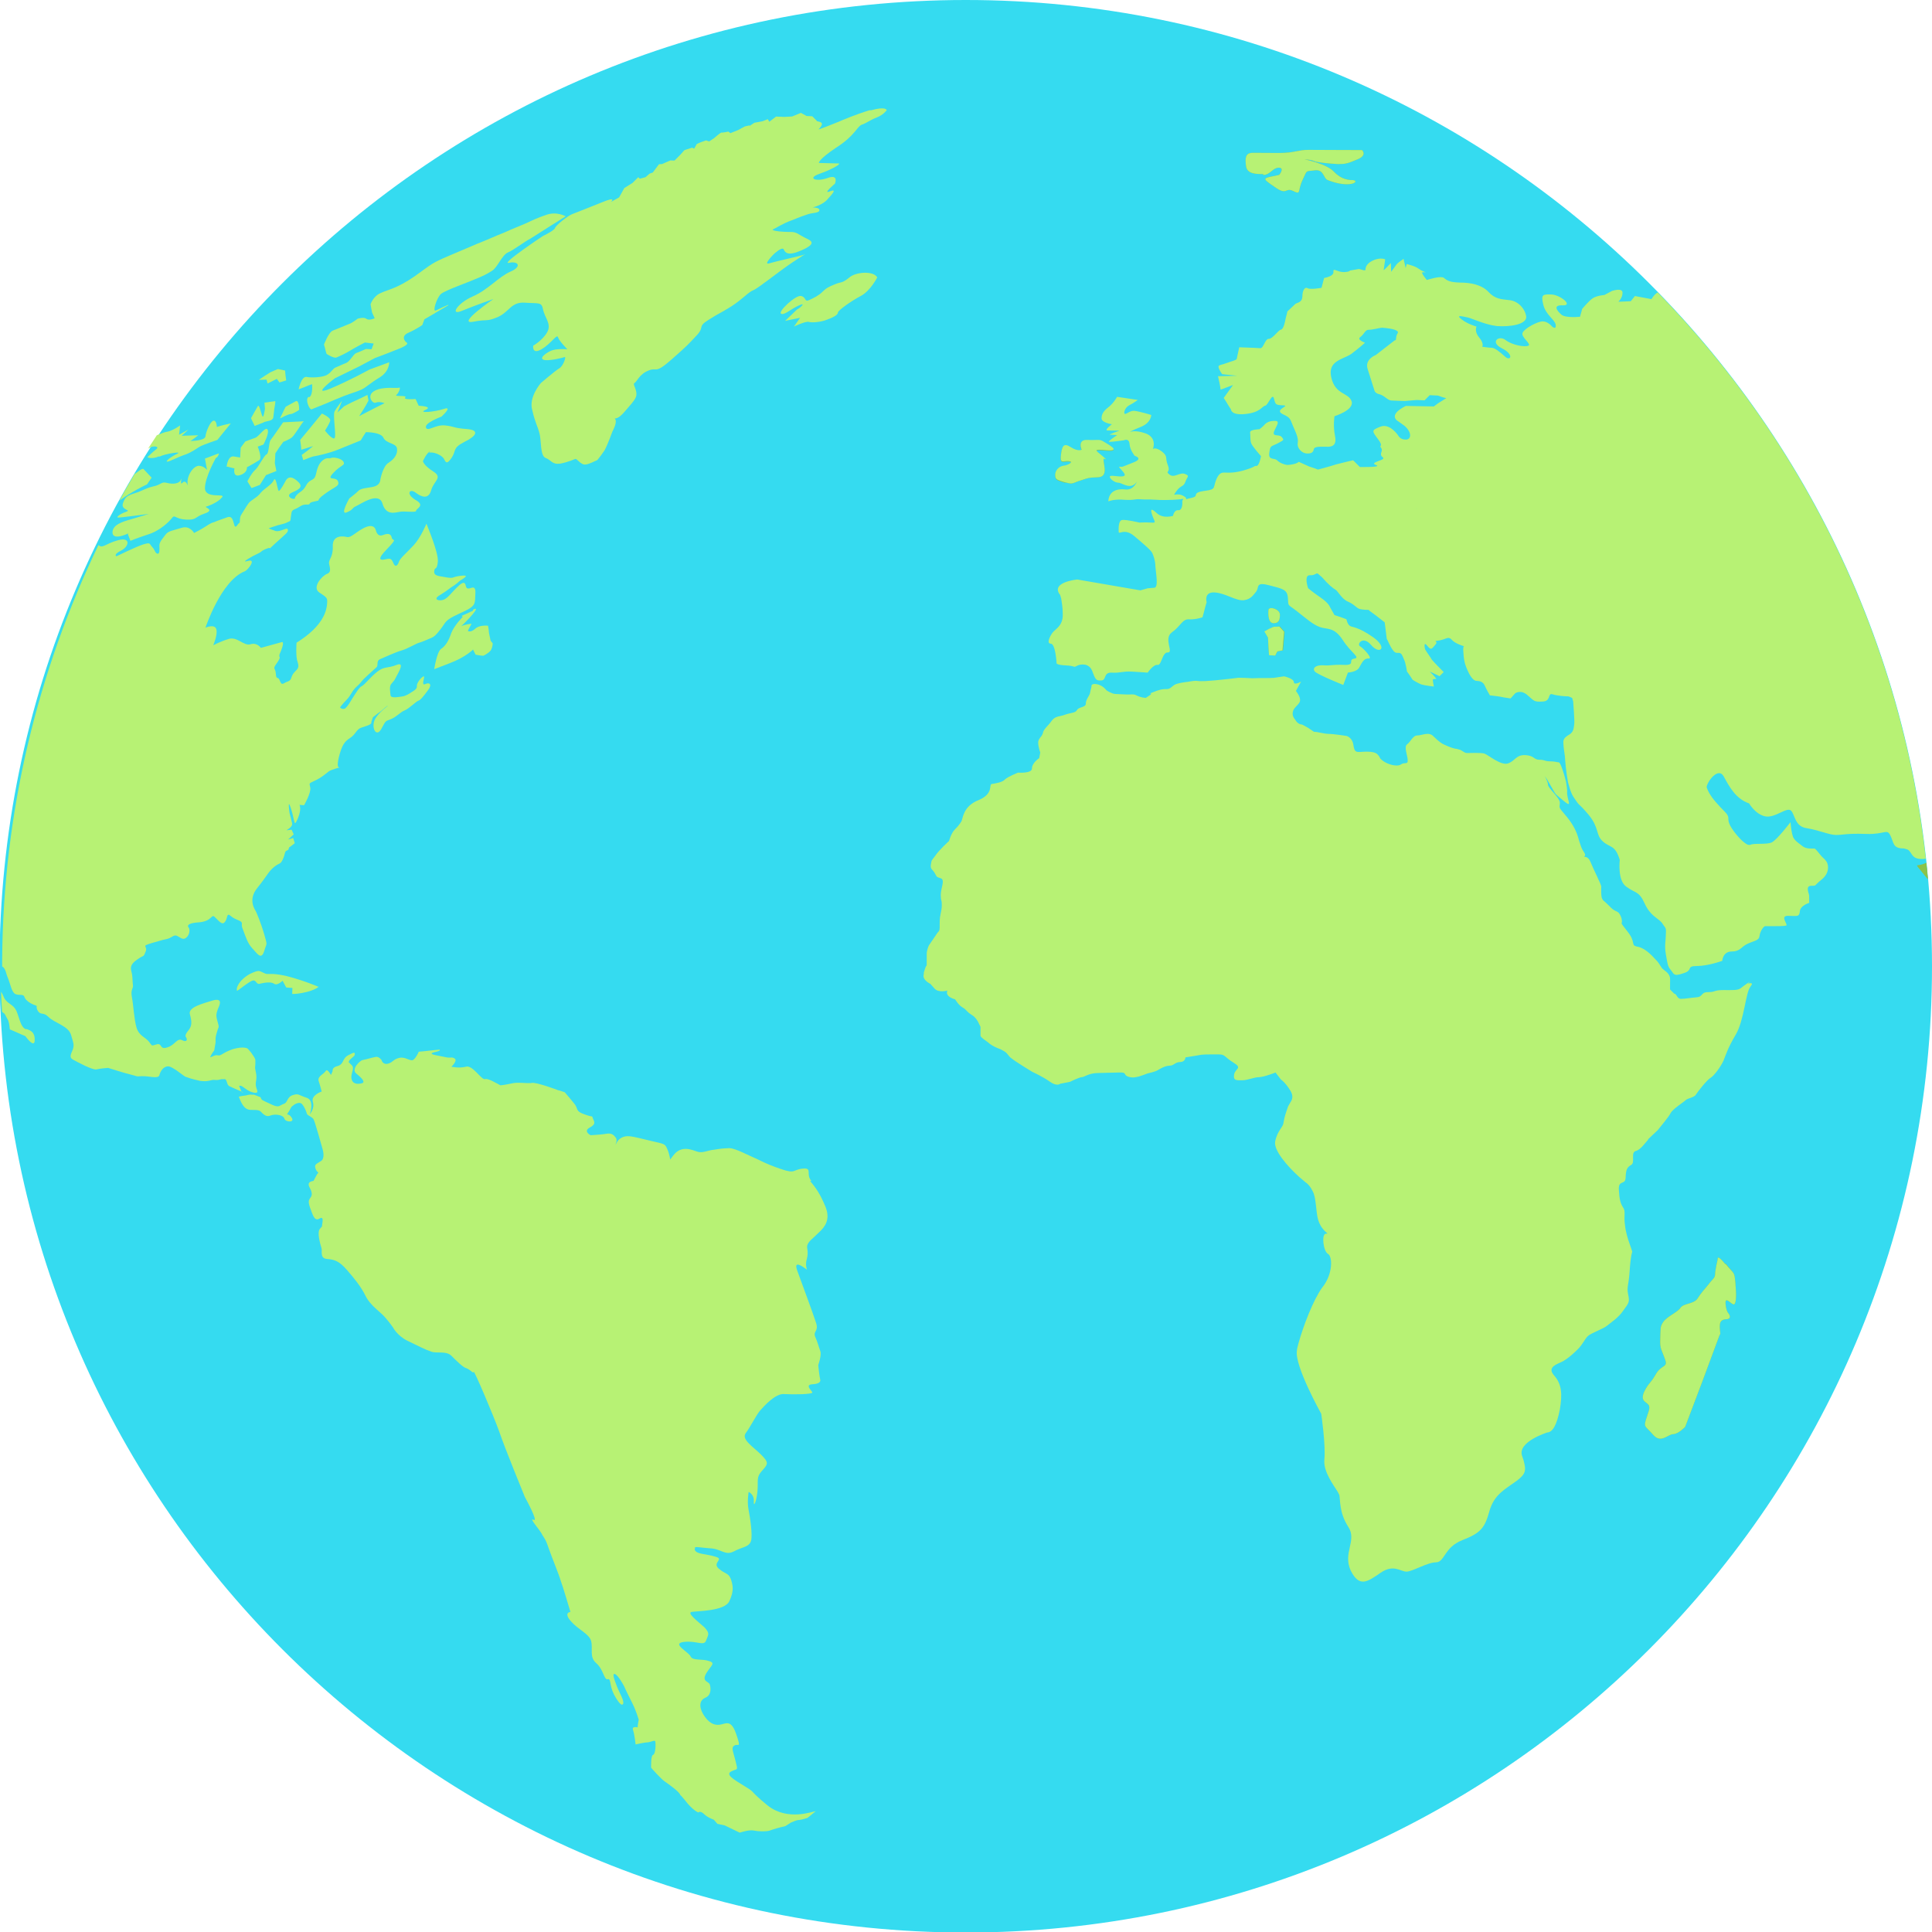 <?xml version="1.0" encoding="UTF-8" standalone="no"?>
<!-- Creator: CorelDRAW -->

<svg
   xml:space="preserve"
   width="3.733in"
   height="3.733in"
   style="clip-rule:evenodd;fill-rule:evenodd;image-rendering:optimizeQuality;shape-rendering:geometricPrecision;text-rendering:geometricPrecision"
   viewBox="0 0 3.733 3.733"
   version="1.1"
   id="svg39"
   sodipodi:docname="globe_color.svg"
   inkscape:version="1.4 (e7c3feb100, 2024-10-09)"
   xmlns:inkscape="http://www.inkscape.org/namespaces/inkscape"
   xmlns:sodipodi="http://sodipodi.sourceforge.net/DTD/sodipodi-0.dtd"
   xmlns="http://www.w3.org/2000/svg"
   xmlns:svg="http://www.w3.org/2000/svg"><sodipodi:namedview
   id="namedview39"
   pagecolor="#ffffff"
   bordercolor="#000000"
   borderopacity="0.25"
   inkscape:showpageshadow="2"
   inkscape:pageopacity="0.0"
   inkscape:pagecheckerboard="0"
   inkscape:deskcolor="#d1d1d1"
   inkscape:document-units="in"
   inkscape:zoom="1"
   inkscape:cx="623"
   inkscape:cy="602.5"
   inkscape:window-width="3800"
   inkscape:window-height="2090"
   inkscape:window-x="0"
   inkscape:window-y="0"
   inkscape:window-maximized="0"
   inkscape:current-layer="Layer_x0020_1" />
 <defs
   id="defs1">
  <style
   type="text/css"
   id="style1">
   <![CDATA[
    .fil2 {fill:none}
    .fil8 {fill:#0097A7}
    .fil4 {fill:#00BCD4}
    .fil7 {fill:#8BC34A}
    .fil5 {fill:#95CC56}
    .fil6 {fill:#9DD45D}
    .fil1 {fill:#BDBDBD}
    .fil0 {fill:#E0E0E0}
    .fil3 {fill:#8BC34A;fill-rule:nonzero}
   ]]>
  </style>
   <clipPath
   id="id0">
    <path
   d="m 3.413,-3.93701e-6 c 1.885,0 3.413,1.528 3.413,3.413 0,1.885 -1.528,3.413 -3.413,3.413 C 1.528,6.827 0,5.298 0,3.413 0,1.528 1.528,-3.93701e-6 3.413,-3.93701e-6 Z"
   id="path1" />
   </clipPath>
 </defs>
 <g
   id="Layer_x0020_1"
   inkscape:label="Layer 1"
   inkscape:groupmode="layer"
   transform="translate(-1.579,-1.792)">
  
  
  
  <path
   class="fil3"
   d="m 3.768,4.647 c 4.6e-4,3.54e-5 9.96e-4,3.54e-5 0.002,7.9e-6 -0.009,-0.003 -0.013,-0.005 -0.002,-7.9e-6 z"
   id="path4" />
  <path
   class="fil4"
   d="m 5.312,3.659 c 0,1.031 -0.836,1.867 -1.867,1.867 -1.031,-1.18e-5 -1.867,-0.836 -1.867,-1.867 1.5e-5,-1.031 0.836,-1.867 1.867,-1.867 1.031,0 1.867,0.836 1.867,1.867 z"
   id="path5"
   style="fill:#35dbf0;fill-opacity:1" />
  <path
   class="fil5"
   d="m 3.599,3.309 0.008,4.882e-4 0.005,2.716e-4 z m 1.362,0.379 c 0,0 -0.012,0.008 -0.018,0.013 -0.006,0.005 -0.017,0.004 -0.035,0.004 -0.018,1.142e-4 -0.014,0.004 -0.029,0.004 -0.014,5.51e-5 -0.009,0.009 -0.022,0.01 -0.013,0.001 -0.022,0.003 -0.03,0.003 -0.008,4.33e-5 -0.008,-0.01 -0.013,-0.01 l -0.008,-0.008 -1.88e-4,-0.002 c 0,-0.004 8.6e-5,-0.01 1.45e-4,-0.018 0,-0.008 -0.005,-0.013 -0.012,-0.018 -0.007,-0.005 -0.006,-0.01 -0.016,-0.02 -0.009,-0.01 -0.022,-0.023 -0.036,-0.025 -0.013,-0.003 -0.001,-0.008 -0.019,-0.03 -0.018,-0.023 -0.007,-0.009 -0.011,-0.025 -0.002,-0.006 -0.004,-0.009 -0.006,-0.011 -0.004,-0.003 -0.009,-0.003 -0.017,-0.012 -0.014,-0.014 -0.011,-0.009 -0.014,-0.014 -0.003,-0.005 -0.002,-0.02 -0.002,-0.024 0,-0.004 -0.015,-0.033 -0.021,-0.048 -0.006,-0.014 -0.015,-0.007 -0.011,-0.011 0.002,-0.002 3.03e-4,-0.005 -0.003,-0.01 -0.003,-0.004 -0.005,-0.011 -0.008,-0.02 -0.005,-0.021 -0.015,-0.036 -0.028,-0.051 -0.013,-0.015 -0.009,-0.012 -0.009,-0.022 -2.44e-4,-0.01 -0.023,-0.028 -0.023,-0.035 -2e-4,-0.007 -0.008,-0.019 -0.005,-0.015 0.003,0.004 0.012,0.02 0.016,0.027 0.004,0.007 0.002,0.005 0.02,0.02 0.018,0.015 0.005,-0.004 0.006,-0.018 3.58e-4,-0.004 -7.56e-4,-0.011 -0.002,-0.019 -0.004,-0.017 -0.011,-0.038 -0.014,-0.038 -0.004,-8.66e-5 -0.007,-0.002 -0.018,-0.002 -0.011,-2.992e-4 -0.008,-0.003 -0.02,-0.003 -0.011,-3.268e-4 -0.009,-0.008 -0.027,-0.009 -0.018,-5.591e-4 -0.019,0.011 -0.033,0.016 -0.014,0.005 -0.039,-0.017 -0.046,-0.019 -0.007,-0.002 -0.029,-9.449e-4 -0.034,-0.001 -0.004,-1.3e-4 -0.008,-0.004 -0.012,-0.006 l -0.007,-0.002 c -0.009,-2.441e-4 -0.028,-0.01 -0.028,-0.01 1.2e-5,0 -0.007,-0.004 -0.017,-0.014 -0.009,-0.01 -0.022,-0.002 -0.031,-0.002 -0.009,-3.149e-4 -0.013,0.012 -0.02,0.017 -0.007,0.005 0.001,0.022 0.001,0.031 4.57e-4,0.009 -0.006,0.003 -0.013,0.008 -0.007,0.005 -0.025,5.315e-4 -0.035,-0.007 -0.009,-0.007 -0.003,-0.005 -0.011,-0.013 -0.008,-0.007 -0.029,-0.004 -0.035,-0.004 -0.006,-2.559e-4 -0.009,-3.425e-4 -0.011,-0.014 -0.002,-0.014 -0.013,-0.017 -0.013,-0.017 4.3e-5,-1.18e-5 -0.025,-0.004 -0.035,-0.004 -0.011,-4.291e-4 -0.02,-0.004 -0.028,-0.004 l -0.012,-0.008 -0.011,-0.006 c -0.009,-3.7e-4 -0.013,-0.009 -0.013,-0.009 0,0 -0.007,-0.007 -0.005,-0.015 0.001,-0.008 0.009,-0.012 0.013,-0.019 0.004,-0.007 -0.004,-0.018 -0.007,-0.022 l 0.01,-0.018 c 0,0 -0.014,0.008 -0.014,7.874e-4 -4.02e-4,-0.007 -0.019,-0.011 -0.019,-0.011 -0.007,0.001 -0.013,0.002 -0.02,0.003 0,0 -0.016,5.591e-4 -0.02,3.701e-4 -0.005,-2.717e-4 -0.021,3.74e-4 -0.021,3.74e-4 -0.009,-4.882e-4 -0.018,-9.173e-4 -0.027,-0.001 1.2e-5,-1.57e-5 -0.014,0.002 -0.045,0.005 -0.031,0.003 -0.033,0.001 -0.037,9.134e-4 -0.005,-1.969e-4 -0.016,0.002 -0.016,0.002 0,0 -0.02,0.002 -0.026,0.006 -0.006,0.004 -0.008,0.008 -0.015,0.008 -0.007,-3.425e-4 -0.013,7.283e-4 -0.026,0.006 -0.013,0.005 0,0 -0.005,0.005 l -0.009,0.006 -0.006,-7.126e-4 c -0.009,-0.002 -0.009,-0.003 -0.014,-0.005 -0.005,-0.002 -0.01,-4.843e-4 -0.017,-8.543e-4 -0.007,-3.426e-4 -0.015,-7.874e-4 -0.022,-0.001 -0.007,-3.74e-4 -0.017,-0.007 -0.017,-0.007 0,0 -0.007,-0.01 -0.019,-0.012 -0.012,-0.002 -0.01,0.005 -0.01,0.005 0,-1.18e-5 -0.002,0.007 -0.003,0.013 -0.002,0.006 -0.008,0.012 -0.008,0.02 1.58e-4,0.007 -0.014,0.006 -0.017,0.012 -0.003,0.006 -0.012,0.005 -0.023,0.009 -0.01,0.004 -0.019,0.002 -0.026,0.012 -0.007,0.01 -0.016,0.016 -0.017,0.024 -0.002,0.007 -0.009,0.01 -0.009,0.018 2.12e-4,0.009 0.004,0.019 0.004,0.019 l -0.002,0.011 c 0,0 -0.014,0.009 -0.014,0.02 1.61e-4,0.01 -0.027,0.008 -0.027,0.008 5.9e-5,0 -0.02,0.008 -0.025,0.013 -0.005,0.006 -0.02,0.008 -0.026,0.009 l -2.4e-4,8.66e-5 c -0.005,0.002 0.004,0.019 -0.025,0.031 -0.03,0.012 -0.03,0.035 -0.033,0.041 -0.004,0.006 -0.006,0.009 -0.013,0.016 -0.007,0.007 -0.011,0.022 -0.011,0.022 0,-1.58e-5 -0.019,0.017 -0.027,0.029 -0.008,0.011 -0.006,0.006 -0.008,0.016 -0.002,0.01 0.004,0.01 0.008,0.018 0.004,0.007 0.002,0.006 0.011,0.009 0.009,0.003 0,0.019 0,0.032 0,0.013 0.002,0.007 0.002,0.02 0,0.013 -0.004,0.017 -0.004,0.033 0,0.005 0,0.008 -9.9e-5,0.011 -2.44e-4,0.005 -0.001,0.006 -0.004,0.009 l -0.017,0.025 c 0,0 -0.004,0.009 -0.004,0.016 0,0.007 0,0.009 0,0.018 0,0.009 0,0 -0.004,0.013 -0.004,0.013 0,0 -0.002,0.01 -0.002,0.01 0.013,0.017 0.013,0.017 l 9.56e-4,0.001 0.007,0.008 c 0.008,0.009 0.025,0.004 0.025,0.004 -0.004,0.009 0.006,0.014 0.012,0.016 l 0.003,0.001 c 0,0 0.007,0.012 0.015,0.016 0.007,0.004 0.006,0.007 0.017,0.014 0.007,0.004 0.012,0.012 0.014,0.017 l 0.003,0.006 -4.3e-5,0.017 c 0,0.004 0.013,0.011 0.018,0.016 0.006,0.004 0.009,0.006 0.022,0.011 l 0.007,0.004 c 0.006,0.004 0.007,0.009 0.013,0.013 0.007,0.006 0.04,0.026 0.04,0.026 0,-1.57e-5 0.02,0.009 0.034,0.019 0.014,0.01 0.02,0.004 0.02,0.004 l 0.004,-7.441e-4 c 0.005,-9.016e-4 0.01,-0.002 0.015,-0.003 5.9e-5,-4.33e-5 0.018,-0.009 0.023,-0.009 0.005,-1.732e-4 0.013,-0.008 0.032,-0.008 0.019,-4.724e-4 0.024,-6.024e-4 0.04,-0.001 0.016,-4.015e-4 0.007,0.004 0.017,0.008 0.006,0.002 0.012,0.002 0.016,7.874e-4 l 0.005,-0.001 c 0.006,-0.002 0.012,-0.004 0.017,-0.006 0,0 0.014,-0.003 0.019,-0.006 0.005,-0.003 0.015,-0.009 0.024,-0.009 0.008,-2.559e-4 0.01,-0.007 0.02,-0.007 0.01,-3.032e-4 0.01,-0.009 0.01,-0.009 l 0.006,-9.291e-4 c 0.007,-0.001 0.018,-0.003 0.024,-0.004 l 0.001,-1.575e-4 c 0.01,-0.001 0.021,-3.583e-4 0.033,-6.299e-4 0.013,-3.268e-4 0.011,0.005 0.029,0.016 0.018,0.011 0.003,0.011 0.001,0.023 -0.002,0.012 0.005,0.011 0.016,0.011 0.011,-3.268e-4 0.023,-0.006 0.032,-0.006 0.01,-2.717e-4 0.032,-0.009 0.032,-0.009 l 3.58e-4,3.898e-4 0.01,0.013 c 0,0 0.008,0.005 0.018,0.021 0.007,0.011 0.004,0.018 0,0.024 l -0.004,0.007 c -0.002,0.006 -0.005,0.014 -0.007,0.022 l -0.002,0.01 c -4.17e-4,0.008 -0.012,0.015 -0.016,0.036 -0.003,0.017 0.023,0.047 0.046,0.068 l 0.013,0.011 c 0.006,0.004 0.01,0.01 0.013,0.016 0.004,0.007 0.005,0.015 0.006,0.022 0.002,0.013 0.002,0.026 0.006,0.037 0.008,0.022 0.023,0.024 0.014,0.024 -0.009,4.567e-4 -0.005,0.034 0.004,0.039 0.009,0.005 0.01,0.039 -0.011,0.065 -0.017,0.023 -0.037,0.075 -0.046,0.108 -0.001,0.005 -0.003,0.01 -0.003,0.014 -0.005,0.029 0.047,0.122 0.047,0.122 1.6e-5,-8.66e-5 0.009,0.061 0.006,0.089 -0.002,0.023 0.018,0.049 0.026,0.062 l 0.003,0.006 c 0.002,0.009 -4.96e-4,0.034 0.017,0.061 0.018,0.027 -0.011,0.05 0.005,0.085 0.017,0.034 0.033,0.021 0.058,0.004 0.025,-0.017 0.038,-0.002 0.05,-0.002 0.012,-4.41e-4 0.04,-0.018 0.057,-0.018 0.017,-6.733e-4 0.015,-0.029 0.051,-0.043 0.036,-0.014 0.043,-0.024 0.052,-0.056 0.009,-0.032 0.03,-0.042 0.052,-0.058 0.019,-0.014 0.019,-0.021 0.014,-0.04 l -0.003,-0.009 c -0.009,-0.027 0.049,-0.045 0.049,-0.045 0.01,-3.858e-4 0.018,-0.014 0.024,-0.044 0.005,-0.03 0.004,-0.049 -0.011,-0.066 -0.015,-0.017 0.007,-0.022 0.018,-0.028 0.01,-0.006 0.019,-0.014 0.028,-0.023 0.009,-0.009 0.013,-0.019 0.019,-0.025 0.006,-0.006 0.03,-0.014 0.037,-0.02 0.007,-0.006 0.022,-0.015 0.032,-0.03 0.011,-0.015 0.012,-0.016 0.009,-0.031 -0.003,-0.015 0.001,-0.015 0.003,-0.046 0.002,-0.03 0.005,-0.036 0.005,-0.036 0,-1.18e-5 -0.002,-0.007 -0.005,-0.015 -0.004,-0.011 -0.008,-0.025 -0.009,-0.036 -0.003,-0.019 0.002,-0.027 -0.004,-0.035 -0.005,-0.008 -0.007,-0.016 -0.008,-0.035 -4.45e-4,-0.018 0.012,-0.008 0.013,-0.021 l 1.03e-4,-9.724e-4 c 7.12e-4,-0.015 0.002,-0.02 0.011,-0.025 0.008,-0.005 -0.002,-0.024 0.009,-0.027 0.009,-0.002 0.019,-0.017 0.023,-0.021 l 0.001,-0.002 0.018,-0.017 c 0.003,-0.004 0.021,-0.025 0.025,-0.033 0.004,-0.008 0.025,-0.021 0.029,-0.025 0.004,-0.004 0.017,-0.005 0.02,-0.011 0.003,-0.005 0.022,-0.029 0.028,-0.032 0.007,-0.004 0.02,-0.022 0.025,-0.033 0.005,-0.012 0.008,-0.024 0.024,-0.051 0.016,-0.027 0.019,-0.081 0.028,-0.092 0.009,-0.011 -0.005,-0.006 -0.005,-0.006 z"
   id="path6"
   style="fill:#b7f274;fill-opacity:1" />
  <path
   class="fil6"
   d="m 2.126,2.646 c 0,0 0.01,-0.004 0.016,-0.008 0.006,-0.004 0.02,-0.029 0.024,-0.032 l -0.04,0.002 c -0.005,0.007 -0.02,0.029 -0.024,0.034 -0.004,0.005 -0.003,0.026 -0.008,0.028 -0.005,0.002 -0.015,0.024 -0.022,0.03 -0.007,0.006 -0.015,0.022 -0.015,0.022 l 0.008,0.013 c 0.005,-0.002 0.011,-0.004 0.016,-0.006 0.004,-0.006 0.008,-0.013 0.012,-0.019 0.007,-0.003 0.013,-0.005 0.02,-0.008 -0.001,-0.005 -0.002,-0.01 -0.003,-0.015 4.13e-4,-0.006 9.17e-4,-0.013 0.001,-0.019 0.005,-0.008 0.01,-0.015 0.016,-0.023 z"
   id="path7"
   style="fill:#b7f274;fill-opacity:1" />
  <path
   class="fil6"
   d="m 2.408,2.667 c 0.007,-0.003 0.025,0.004 0.029,0.012 0.004,0.008 0.006,0.01 0.015,-0.003 0.009,-0.014 0.001,-0.018 0.024,-0.03 0.023,-0.011 0.031,-0.023 0.005,-0.025 -0.027,-0.002 -0.023,-0.005 -0.042,-0.007 -0.019,-0.002 -0.034,0.013 -0.037,0.004 -0.003,-0.009 0.03,-0.021 0.03,-0.021 1.6e-5,0 0.023,-0.021 0.005,-0.015 -0.018,0.006 -0.052,0.009 -0.036,0.002 0.016,-0.007 -0.013,-0.008 -0.013,-0.008 l -0.006,-0.013 c 0,0 -0.025,0.002 -0.02,-0.003 0.005,-0.005 -0.022,-0.001 -0.017,-0.005 0.005,-0.004 0.009,-0.016 0.005,-0.014 -0.004,0.002 -0.03,-0.003 -0.047,0.006 -0.017,0.009 -0.004,0.026 0.002,0.023 0.007,-0.003 0.017,0.001 0.017,0.001 l -0.018,0.009 -0.031,0.016 c 0.003,-0.005 0.006,-0.009 0.009,-0.014 0.003,-0.005 0.006,-0.01 0.009,-0.016 l -0.002,-0.011 c -0.008,0.004 -0.016,0.008 -0.025,0.012 -0.007,0.003 -0.014,0.007 -0.02,0.01 l -0.013,0.012 c 0.003,-0.007 0.006,-0.015 0.009,-0.023 -0.005,0.007 -0.01,0.013 -0.014,0.02 -0.005,0.006 0.004,0.051 -0.001,0.053 -0.005,0.002 -0.018,-0.015 -0.018,-0.015 0,0 0.009,-0.014 0.01,-0.019 0.002,-0.006 -0.016,-0.014 -0.016,-0.014 -0.009,0.011 -0.018,0.022 -0.027,0.033 -0.005,0.006 -0.01,0.012 -0.015,0.018 7.56e-4,0.006 0.002,0.013 0.002,0.019 0.008,-0.002 0.015,-0.005 0.023,-0.007 -0.007,0.006 -0.015,0.012 -0.022,0.017 l 0.003,0.01 c 0.006,-0.002 0.012,-0.005 0.019,-0.007 0,-1.57e-5 0.029,-0.005 0.05,-0.014 0.022,-0.009 0.042,-0.017 0.042,-0.017 0.003,-0.005 0.006,-0.01 0.01,-0.016 -5.5e-5,4.33e-5 0.029,-4.291e-4 0.034,0.011 0.005,0.011 0.024,0.01 0.026,0.02 0.002,0.011 -0.005,0.021 -0.016,0.028 -0.011,0.006 -0.016,0.032 -0.016,0.032 0,-1.57e-5 3.58e-4,0.009 -0.009,0.013 -0.009,0.004 -0.027,0.003 -0.033,0.009 -0.006,0.006 -0.018,0.015 -0.018,0.015 -5.5e-5,1.3e-4 -0.019,0.033 -0.005,0.027 0.014,-0.006 0.009,-0.008 0.018,-0.012 0.009,-0.004 0.044,-0.029 0.051,-0.005 0.007,0.024 0.025,0.017 0.033,0.016 0.008,-0.002 0.032,0.002 0.032,-0.002 -8e-4,-0.004 0.019,-0.01 -0.001,-0.021 -0.02,-0.012 -0.011,-0.023 2e-4,-0.014 0.012,0.009 0.025,0.013 0.03,-0.005 0.005,-0.018 0.023,-0.024 0.004,-0.036 -0.019,-0.012 -0.02,-0.02 -0.02,-0.02 -4.3e-5,0 0.007,-0.016 0.014,-0.019 z"
   id="path8"
   style="fill:#b7f274;fill-opacity:1" />
  <path
   class="fil6"
   d="m 2.493,2.972 c -0.022,0.01 -0.022,0.01 -0.022,0.01 l 0.002,0.002 c 0,0 -0.016,0.016 -0.022,0.031 -0.005,0.015 -0.011,0.025 -0.02,0.031 -0.008,0.006 -0.013,0.039 -0.013,0.039 5.9e-5,-1.19e-5 -1.42e-4,7.08e-5 0.031,-0.012 0.031,-0.012 0.044,-0.026 0.044,-0.026 l 0.005,0.01 c 0.005,7.716e-4 0.01,0.002 0.015,0.002 1.6e-5,-1.57e-5 0.009,-0.004 0.014,-0.01 0.004,-0.006 0.004,-0.014 0.004,-0.014 l -0.004,-0.005 c -0.001,-0.005 -0.002,-0.009 -0.003,-0.014 -6.03e-4,-0.005 -0.001,-0.01 -0.002,-0.015 0,0 -0.017,-0.002 -0.025,0.006 -0.009,0.008 -0.014,0.004 -0.014,0.004 0.002,-0.005 0.005,-0.009 0.007,-0.014 1.6e-5,0 -0.015,0.002 -0.02,0.005 0.008,-0.007 0.042,-0.042 0.023,-0.032 z"
   id="path9"
   style="fill:#b7f274;fill-opacity:1" />
  <path
   class="fil6"
   d="m 2.096,2.533 c 0.006,-0.003 0.012,-0.006 0.018,-0.009 l 0.005,0.007 0.013,-0.004 c -7.56e-4,-0.006 -0.002,-0.013 -0.002,-0.019 -0.005,-0.001 -0.01,-0.002 -0.014,-0.003 -0.005,0.002 -0.009,0.004 -0.014,0.006 -0.008,0.005 -0.016,0.01 -0.023,0.015 0.005,-2.165e-4 0.01,-3.582e-4 0.015,-4.842e-4 z"
   id="path10"
   style="fill:#b7f274;fill-opacity:1" />
  <path
   class="fil6"
   d="m 2.088,2.608 c 0.007,-0.003 0.017,-0.002 0.019,-0.009 0.001,-0.007 0.002,-0.017 0.002,-0.017 8.04e-4,-0.005 0.002,-0.01 0.002,-0.015 -0.007,0.001 -0.014,0.002 -0.021,0.003 l 0.001,0.012 c 0,1.57e-5 -0.003,0.02 -0.005,0.014 -0.003,-0.006 -0.006,-0.024 -0.009,-0.019 -0.003,0.005 -0.013,0.023 -0.013,0.023 0.002,0.005 0.005,0.01 0.007,0.015 0,0 0.01,-0.004 0.018,-0.007 z"
   id="path11"
   style="fill:#b7f274;fill-opacity:1" />
  <path
   class="fil6"
   d="m 2.015,2.693 c 0.006,0.001 0.011,0.003 0.017,0.004 1.6e-5,-1.58e-5 -0.004,0.018 0.011,0.013 0.015,-0.005 0.013,-0.015 0.013,-0.015 0,5.9e-5 0.018,-0.01 0.024,-0.014 0.006,-0.004 -0.003,-0.026 -0.003,-0.026 l 0.011,-0.004 c -4.3e-5,0 0.012,-0.022 0.008,-0.029 -0.004,-0.007 -0.017,0.014 -0.024,0.016 -0.006,0.002 -0.019,0.007 -0.019,0.007 l -0.009,0.012 c -4.01e-4,0.006 -7.59e-4,0.013 -0.001,0.019 0,0 0,0 -0.012,-0.002 -0.012,-0.002 -0.014,0.019 -0.014,0.019 z"
   id="path12"
   style="fill:#b7f274;fill-opacity:1" />
  <path
   class="fil6"
   d="m 3.259,2.005 c -0.029,0.009 -0.052,0.019 -0.059,0.022 -0.007,0.003 -0.035,0.014 -0.039,0.015 -0.003,0.001 0.015,-0.012 2.01e-4,-0.015 l -0.004,-8.858e-4 2.95e-4,-4.292e-4 -0.009,-0.009 -0.011,-5.866e-4 -0.011,-0.006 -0.017,0.007 -0.015,8.031e-4 -0.016,-6.614e-4 -0.013,0.01 -0.003,-0.005 -0.01,0.004 c -0.005,0.001 -0.011,0.002 -0.016,0.003 l -0.009,0.006 -2.01e-4,-0.001 -0.009,0.002 -0.013,0.007 c -0.005,0.002 -0.01,0.004 -0.015,0.006 l -0.004,-0.003 c -0.004,7.992e-4 -0.009,0.002 -0.014,0.002 -0.005,0.003 -0.009,0.007 -0.014,0.011 l -0.009,0.006 -0.006,-0.002 c -0.006,0.002 -0.012,0.004 -0.018,0.007 l -0.005,0.009 -0.004,-0.002 c -0.005,0.002 -0.01,0.003 -0.015,0.005 l -0.008,0.009 -0.011,0.011 -0.008,-2.598e-4 c -0.005,0.002 -0.011,0.005 -0.016,0.007 l -0.006,3.583e-4 c -0.004,0.005 -0.008,0.011 -0.012,0.016 l -0.006,0.002 -0.008,0.007 -0.011,0.003 -0.003,-0.003 -0.011,0.011 c -0.005,0.003 -0.011,0.007 -0.016,0.01 -0.003,0.006 -0.007,0.012 -0.01,0.018 -0.005,0.003 -0.011,0.006 -0.016,0.009 0,0 0.013,-0.012 -0.017,5.118e-4 -0.03,0.012 -0.05,0.02 -0.058,0.023 -0.008,0.003 -0.032,0.022 -0.033,0.027 -0.002,0.005 -0.023,0.015 -0.023,0.015 -2.44e-4,0 -0.084,0.056 -0.066,0.052 0.018,-0.004 0.026,0.007 0.003,0.017 -0.023,0.01 -0.043,0.035 -0.073,0.048 -0.03,0.013 -0.046,0.039 -0.019,0.027 0.027,-0.011 0.059,-0.022 0.059,-0.022 -2.44e-4,4.33e-5 -0.071,0.049 -0.04,0.044 0.031,-0.006 0.025,4.449e-4 0.048,-0.009 0.023,-0.01 0.026,-0.03 0.053,-0.028 0.027,0.002 0.032,-0.002 0.035,0.013 0.003,0.016 0.017,0.028 0.008,0.044 -0.009,0.016 -0.027,0.026 -0.027,0.026 5.9e-5,1.57e-5 -0.003,0.018 0.016,0.007 0.019,-0.011 0.03,-0.031 0.032,-0.023 0.002,0.007 0.018,0.023 0.018,0.023 1.6e-5,0 -0.021,-0.002 -0.032,0.003 -0.011,0.005 -0.025,0.016 -0.011,0.018 0.013,0.001 0.035,-0.005 0.038,-0.006 0.003,-0.001 -0.003,0.018 -0.011,0.022 -0.008,0.005 -0.035,0.028 -0.035,0.028 0,-2.76e-5 -0.024,0.027 -0.017,0.052 0.006,0.026 0.01,0.03 0.014,0.045 0.004,0.014 0.001,0.044 0.012,0.048 0.011,0.004 0.012,0.013 0.028,0.011 0.016,-0.003 0.026,-0.008 0.029,-0.009 0.003,-0.001 0.006,0.005 0.013,0.009 0.006,0.004 0.013,0.001 0.03,-0.007 0.005,-0.006 0.01,-0.013 0.014,-0.019 0.006,-0.011 0.015,-0.036 0.015,-0.036 0,0 0.009,-0.016 0.006,-0.023 -0.004,-0.007 -1.42e-4,0.006 0.019,-0.017 0.019,-0.022 0.023,-0.026 0.021,-0.037 -0.002,-0.01 -0.007,-0.015 -0.003,-0.017 0.004,-0.002 0.009,-0.017 0.027,-0.024 0.017,-0.007 0.011,0.008 0.044,-0.021 0.033,-0.029 0.033,-0.03 0.049,-0.047 0.016,-0.017 3.58e-4,-0.016 0.023,-0.03 0.022,-0.014 0.02,-0.011 0.044,-0.026 0.023,-0.015 0.032,-0.027 0.042,-0.031 0.01,-0.004 0.045,-0.033 0.076,-0.054 0.032,-0.021 0.026,-0.016 0.02,-0.014 -0.006,0.002 -0.052,0.012 -0.065,0.016 -0.013,0.004 0.009,-0.018 0.009,-0.018 1.2e-5,0 0.016,-0.015 0.019,-0.009 0.003,0.007 0.009,0.012 0.029,0.004 0.02,-0.008 0.033,-0.016 0.019,-0.023 -0.014,-0.007 -0.013,-0.007 -0.022,-0.012 -0.009,-0.004 -0.011,-0.002 -0.025,-0.003 -0.013,-5e-4 -0.027,-0.003 -0.021,-0.005 0.005,-0.002 0.018,-0.011 0.035,-0.017 0.017,-0.007 0.023,-0.009 0.032,-0.012 0.009,-0.003 0.022,-0.002 0.022,-0.008 -3.03e-4,-0.004 -0.007,-0.005 -0.013,-0.005 0.008,-0.002 0.02,-0.007 0.027,-0.014 0.011,-0.012 0.021,-0.023 0.006,-0.017 -0.015,0.006 0.01,-0.015 0.01,-0.015 0,-1.57e-5 0.008,-0.019 -0.014,-0.011 -0.022,0.008 -0.041,0.001 -0.016,-0.008 0.026,-0.009 0.043,-0.02 0.037,-0.02 -0.006,-1.575e-4 -0.038,-0.001 -0.038,-0.001 -3.9e-5,3.94e-5 -0.002,-0.006 0.034,-0.03 0.036,-0.023 0.04,-0.041 0.049,-0.044 0.009,-0.003 0.016,-0.009 0.029,-0.014 0.013,-0.005 0.019,-0.014 0.019,-0.014 1.2e-5,4.33e-5 -0.001,-0.008 -0.03,1.731e-4 z"
   id="path13"
   style="fill:#b7f274;fill-opacity:1" />
  <path
   class="fil6"
   d="m 3.219,2.329 c -0.014,0.011 -0.014,0.007 -0.026,0.012 -0.013,0.005 -0.018,0.008 -0.025,0.015 -0.007,0.007 -0.017,0.012 -0.026,0.016 -0.009,0.004 -0.005,-0.006 -0.015,-0.008 -0.01,-0.003 -0.045,0.03 -0.039,0.034 0.006,0.004 0.019,-0.009 0.035,-0.016 0.016,-0.007 -7.01e-4,0.007 -0.004,0.008 l -0.023,0.022 c 0.01,-0.002 0.019,-0.004 0.029,-0.006 -0.004,0.006 -0.008,0.011 -0.012,0.017 0,-1.58e-5 0.023,-0.011 0.029,-0.009 0.006,0.002 0.024,5.9e-5 0.034,-0.004 0.011,-0.004 0.022,-0.009 0.022,-0.014 -4.3e-5,-0.004 0.025,-0.022 0.044,-0.032 0.019,-0.01 0.032,-0.036 0.032,-0.036 -0.007,-0.013 -0.041,-0.011 -0.054,1.574e-4 z"
   id="path14"
   style="fill:#b7f274;fill-opacity:1" />
  <path
   class="fil6"
   d="m 2.121,2.6 c 0,0 0.015,-0.008 0.02,-0.008 0.005,-4.843e-4 0.016,-0.008 0.016,-0.008 0,-1.18e-5 4.01e-4,-0.019 -0.006,-0.017 -0.006,0.003 -0.02,0.011 -0.02,0.011 -0.004,0.007 -0.007,0.015 -0.011,0.022 z"
   id="path15"
   style="fill:#b7f274;fill-opacity:1" />
  <path
   class="fil6"
   d="m 2.195,3.699 c 0,0 -0.027,-0.012 -0.062,-0.021 -0.035,-0.008 -0.035,-0.001 -0.044,-0.006 -0.009,-0.004 -0.009,-0.006 -0.022,-5e-4 -0.013,0.005 -0.025,0.017 -0.028,0.024 -0.004,0.007 -0.002,0.011 -0.002,0.011 0.003,-9.095e-4 0.024,-0.019 0.031,-0.02 0.007,-7.717e-4 0.006,0.009 0.014,0.006 0.009,-0.002 0.021,-0.004 0.027,4.764e-4 0.006,0.004 0.016,-0.006 0.016,-0.006 l 0.007,0.013 0.012,0.001 -4.02e-4,0.011 c -0.003,0.002 0.037,-0.001 0.052,-0.014 z"
   id="path16"
   style="fill:#b7f274;fill-opacity:1" />
  <path
   class="fil6"
   d="m 3.147,4.074 c -0.012,-0.013 0.003,-0.026 -0.017,-0.024 -0.02,0.002 -0.013,0.011 -0.043,4.291e-4 -0.03,-0.01 -0.044,-0.019 -0.052,-0.022 -0.008,-0.003 -0.035,-0.018 -0.047,-0.018 -0.012,4.567e-4 -0.017,0.001 -0.029,0.003 -0.012,0.001 -0.022,0.007 -0.032,0.004 -0.01,-0.003 -0.031,-0.014 -0.047,0.007 l -0.006,0.008 c -0.001,-0.006 -0.003,-0.015 -0.006,-0.021 -0.004,-0.009 -0.005,-0.009 -0.027,-0.014 -0.022,-0.005 -0.035,-0.009 -0.046,-0.01 -0.011,-0.001 -0.019,0.004 -0.023,0.01 l -0.004,0.007 c 0.002,-0.005 0.004,-0.011 1.57e-4,-0.015 -0.007,-0.01 -0.015,-0.007 -0.023,-0.006 -0.007,0.001 -0.025,0.002 -0.025,0.002 -4.4e-5,-4.33e-5 -0.014,-0.007 -0.003,-0.014 0.011,-0.006 0.012,-0.009 0.008,-0.017 -0.004,-0.009 0.003,-0.002 -0.016,-0.009 -0.018,-0.006 -0.013,-0.01 -0.019,-0.019 -0.007,-0.009 -0.02,-0.024 -0.02,-0.024 l -0.009,-0.003 -0.004,-0.001 c -1.58e-4,-1.023e-4 -0.042,-0.016 -0.051,-0.014 l -0.003,3.701e-4 c -0.009,4.567e-4 -0.022,-0.002 -0.034,2.717e-4 -0.013,0.003 -0.023,0.004 -0.023,0.004 l -0.002,-0.001 c -0.006,-0.003 -0.022,-0.013 -0.028,-0.011 -0.007,0.002 -0.024,-0.028 -0.037,-0.024 l -0.001,2.874e-4 c -0.013,0.003 -0.027,-2.874e-4 -0.027,-2.874e-4 0,0 0.013,-0.012 0.006,-0.016 -0.007,-0.004 -0.006,5.039e-4 -0.02,-0.003 -0.013,-0.003 -0.034,-0.005 -0.019,-0.009 0.015,-0.003 0.01,-0.005 0.01,-0.005 -0.013,0.001 -0.026,0.003 -0.04,0.004 0,0 -0.005,0.012 -0.011,0.016 -0.006,0.003 -0.015,-0.007 -0.027,-0.004 -0.012,0.003 -0.011,0.008 -0.021,0.011 -0.011,0.003 -0.013,-0.007 -0.013,-0.007 1.2e-5,0 -0.005,-0.007 -0.011,-0.006 -0.006,0.001 -0.019,0.005 -0.025,0.006 -0.006,0.001 -0.023,0.018 -0.013,0.026 0.01,0.008 0.019,0.017 0.011,0.019 -0.008,0.002 -0.018,0.002 -0.02,-0.009 -0.002,-0.01 0.007,-0.02 3.47e-4,-0.026 l -0.006,-0.006 0.002,-0.004 0.009,-0.008 c 0,0 0.005,-0.01 -0.006,-0.004 -0.01,0.005 -0.01,0.005 -0.014,0.011 -0.003,0.006 -0.005,0.011 -0.013,0.013 -0.008,0.002 -0.009,0.006 -0.009,0.01 l -0.003,0.007 c 0,0 -0.007,-0.013 -0.01,-0.008 -0.003,0.006 -0.016,0.01 -0.014,0.019 0.003,0.009 0.006,0.021 0.006,0.021 0,0 -0.021,0.007 -0.017,0.02 0.004,0.013 -0.006,0.024 -0.006,0.024 4.3e-5,-1.58e-5 0.01,-0.027 -0.006,-0.032 -0.016,-0.005 -0.015,-0.009 -0.027,-0.005 -0.012,0.004 -0.009,0.015 -0.018,0.017 l -0.006,0.003 c -0.003,0.002 -0.007,0.003 -0.019,-0.003 -0.017,-0.008 -0.017,-0.007 -0.019,-0.013 l -0.013,-0.005 c -0.004,0.001 -0.004,-0.001 -0.011,4.41e-4 -0.006,0.002 -0.017,0.002 -0.018,0.004 0.004,0.009 0.009,0.025 0.023,0.025 0.018,-2.76e-5 0.017,0.001 0.023,0.007 0.007,0.006 0.01,0.006 0.018,0.003 0.008,-0.002 0.022,-1.299e-4 0.024,0.007 0.002,0.007 0.021,0.008 0.014,-0.002 -0.003,-0.005 -0.006,-0.006 -0.008,-0.006 l -7.01e-4,-9.094e-4 0.002,-0.003 c 0.005,-0.007 0.005,-0.011 0.009,-0.013 0.003,-0.003 0.013,-0.009 0.018,-0.003 0.005,0.006 0.008,0.014 0.009,0.018 0.001,0.004 0.01,0.006 0.013,0.011 0.003,0.005 0.016,0.053 0.017,0.056 9.73e-4,0.003 0.006,0.02 -0.003,0.025 -0.009,0.006 -0.013,0.006 -0.01,0.015 0.004,0.009 0.007,0.005 0.004,0.009 l -10e-4,0.001 -0.007,0.013 c -0.004,10e-4 -0.014,0.002 -0.007,0.014 0.007,0.013 0.002,0.017 5.6e-5,0.02 -0.002,0.003 -0.004,0.006 2.99e-4,0.018 0.005,0.013 0.008,0.027 0.018,0.021 0.01,-0.006 0.005,0.009 0.005,0.015 l -0.005,0.006 c -0.002,0.004 -0.003,0.013 0.004,0.036 0.002,0.005 -0.004,0.02 0.011,0.021 0.015,0.001 0.024,0.005 0.038,0.021 0.014,0.016 0.027,0.032 0.036,0.05 0.009,0.019 0.03,0.032 0.038,0.042 0.008,0.009 0.015,0.019 0.015,0.019 0,-1.18e-5 0.008,0.016 0.028,0.026 0.021,0.01 0.034,0.017 0.046,0.021 0.011,0.004 0.029,-0.002 0.039,0.008 0.01,0.01 0.023,0.023 0.029,0.024 l 0.004,0.002 c 0.005,0.003 0.01,0.009 0.01,0.005 3e-4,-0.005 0.039,0.086 0.05,0.117 0.01,0.03 0.049,0.125 0.049,0.125 -4.4e-5,-1.457e-4 0.027,0.049 0.017,0.044 -0.01,-0.005 0.009,0.016 0.015,0.026 0.005,0.01 0.007,0.008 0.014,0.029 0.007,0.02 0.02,0.051 0.023,0.062 0.004,0.01 0.019,0.061 0.019,0.061 0,-1.18e-5 -0.014,7.322e-4 9.56e-4,0.018 0.015,0.017 0.035,0.024 0.039,0.038 0.004,0.015 -0.004,0.031 0.01,0.043 0.014,0.012 0.015,0.033 0.022,0.031 0.007,-0.002 0.003,0.011 0.012,0.029 0.009,0.017 0.016,0.024 0.018,0.018 0.002,-0.006 -0.007,-0.02 -0.012,-0.033 -0.005,-0.013 -0.01,-0.026 -0.004,-0.024 0.006,0.002 0.016,0.02 0.018,0.024 0.002,0.005 0.009,0.019 0.016,0.033 0.007,0.014 0.012,0.031 0.012,0.031 -7.44e-4,0.005 -0.002,0.01 -0.002,0.015 0,0 -0.012,-0.003 -0.009,0.005 0.003,0.009 0.005,0.028 0.005,0.028 0,-1.18e-5 0.017,-0.004 0.023,-0.004 0.006,-4.725e-4 0.014,-0.005 0.015,-0.002 0.001,0.004 8.58e-4,0.024 -0.004,0.026 -0.005,0.001 -0.004,0.025 -0.004,0.025 1.2e-5,0 0.02,0.023 0.027,0.027 0.007,0.005 0.027,0.019 0.029,0.025 l 1.02e-4,4.134e-4 c 9.53e-4,6.575e-4 0.003,0.003 0.009,0.01 0.015,0.02 0.026,0.024 0.026,0.024 0,0 0.004,-0.004 0.011,0.003 0.007,0.007 0.019,0.011 0.019,0.011 l 0.007,0.008 0.014,0.003 0.029,0.014 c 0.004,-0.001 0.018,-0.006 0.028,-0.004 0.009,0.002 0.024,0.002 0.03,3.15e-5 0.005,-0.002 0.022,-0.007 0.028,-0.008 l 0.002,-5e-4 0.011,-0.007 c 0.003,-8.701e-4 0.01,-0.005 0.016,-0.005 0.005,-3.858e-4 0.016,-0.004 0.016,-0.004 0.005,-0.004 0.011,-0.009 0.016,-0.013 -0.005,1.57e-5 -0.054,0.02 -0.093,-0.011 -0.039,-0.032 -0.021,-0.023 -0.044,-0.037 -0.023,-0.014 -0.038,-0.023 -0.026,-0.029 0.012,-0.006 0.013,2.165e-4 0.008,-0.02 -0.005,-0.02 -0.009,-0.026 -0.002,-0.03 0.007,-0.004 0.013,0.007 0.004,-0.02 -0.009,-0.027 -0.017,-0.024 -0.028,-0.021 -0.011,0.003 -0.022,0.001 -0.033,-0.014 -0.011,-0.015 -0.013,-0.031 1.53e-4,-0.037 0.013,-0.005 0.011,-0.02 0.009,-0.026 -0.002,-0.006 -0.016,-0.005 -0.007,-0.021 0.009,-0.015 0.019,-0.02 0.006,-0.024 -0.014,-0.005 -0.032,-1.693e-4 -0.036,-0.009 -0.004,-0.009 -0.038,-0.025 -0.013,-0.028 0.025,-0.003 0.039,0.009 0.043,-0.003 0.004,-0.011 0.008,-0.013 -0.003,-0.025 -0.012,-0.011 -0.035,-0.028 -0.025,-0.03 0.01,-0.002 0.064,-0.001 0.073,-0.021 0.009,-0.02 0.007,-0.029 0.003,-0.042 -0.005,-0.013 -0.01,-0.009 -0.024,-0.021 -0.013,-0.012 0.013,-0.018 -0.007,-0.023 -0.02,-0.006 -0.035,-0.004 -0.039,-0.013 l 6.57e-4,-0.005 c 0.004,-0.001 0.013,9.448e-4 0.028,0.002 0.023,8.583e-4 0.03,0.015 0.047,0.006 0.017,-0.009 0.029,-0.008 0.033,-0.02 l 2.56e-4,-9.41e-4 c 0.003,-0.012 -0.002,-0.045 -0.005,-0.06 -0.003,-0.015 2.6e-4,-0.034 2.6e-4,-0.034 0,0 0.011,0.005 0.01,0.018 -9.17e-4,0.013 0.005,0.002 0.007,-0.019 0.002,-0.021 -0.003,-0.027 0.009,-0.04 0.012,-0.013 0.013,-0.016 -0.002,-0.031 -0.015,-0.015 -0.038,-0.029 -0.03,-0.041 0.009,-0.012 0.021,-0.036 0.028,-0.044 0.007,-0.008 0.03,-0.034 0.047,-0.032 0.017,0.001 0.054,6.457e-4 0.054,-0.003 1.03e-4,-0.003 -0.016,-0.015 4.45e-4,-0.016 0.017,-7.165e-4 0.015,-0.008 0.015,-0.008 -0.002,-0.01 -0.003,-0.019 -0.004,-0.029 -4.3e-5,-1.57e-5 0.007,-0.019 0.004,-0.027 -0.003,-0.008 -0.005,-0.017 -0.01,-0.028 -0.004,-0.011 0.007,-0.01 0.002,-0.026 -0.005,-0.016 -0.028,-0.078 -0.036,-0.1 -0.009,-0.023 0.009,-0.01 0.016,-0.005 0.006,0.005 -0.003,-0.003 0.002,-0.019 0.004,-0.016 -0.001,-0.02 0.001,-0.027 0.003,-0.008 0.01,-0.012 0.022,-0.024 0.012,-0.011 0.023,-0.025 0.013,-0.05 -0.01,-0.024 -0.018,-0.036 -0.03,-0.05 z"
   id="path17"
   style="fill:#b7f274;fill-opacity:1" />
  <path
   class="fil7"
   d="m 4.912,4.234 c -0.016,-0.02 -0.014,-0.009 -0.014,-0.009 0,-1.57e-5 -0.005,0.021 -0.005,0.029 -4.6e-4,0.008 -0.004,0.008 -0.013,0.02 -0.009,0.011 -0.014,0.016 -0.021,0.027 -0.007,0.011 -0.027,0.009 -0.033,0.018 -0.006,0.009 -0.025,0.016 -0.033,0.027 -0.007,0.01 -0.005,0.013 -0.006,0.033 -0.001,0.02 0.003,0.021 0.009,0.039 0.007,0.017 -0.007,0.01 -0.018,0.03 -0.011,0.019 -0.013,0.015 -0.022,0.033 -0.008,0.018 0.003,0.019 0.008,0.025 0.005,0.006 -0.001,0.016 -0.005,0.03 -0.004,0.014 -8.59e-4,0.011 0.014,0.028 0.015,0.018 0.029,-9.449e-4 0.039,-0.001 0.01,-2.992e-4 0.023,-0.014 0.023,-0.014 0.023,-0.06 0.045,-0.119 0.066,-0.176 l 0.002,-0.004 c -0.002,-0.017 -0.003,-0.027 0.011,-0.028 0.013,-3.622e-4 0.005,-0.011 0.005,-0.011 0,-1.57e-5 -0.005,-0.004 -0.006,-0.02 -4.57e-4,-0.015 0.013,0.005 0.017,0.002 0.004,-0.003 0.004,-0.02 0.002,-0.042 -0.002,-0.022 -0.002,-0.015 -0.018,-0.036 z"
   id="path18" />
  <path
   class="fil6"
   d="m 1.888,2.674 c 0.009,-0.005 0.046,-0.011 0.033,-0.005 -0.013,0.006 -0.023,0.015 -0.019,0.015 0.004,3.543e-4 0.023,-0.01 0.036,-0.014 0.013,-0.005 0.02,-0.011 0.027,-0.015 0.007,-0.004 0.034,-0.013 0.034,-0.013 0.009,-0.011 0.018,-0.022 0.026,-0.032 -0.009,0.002 -0.018,0.004 -0.027,0.007 0,0 -3.98e-4,-0.014 -0.007,-0.012 -0.006,0.002 -0.014,0.021 -0.015,0.03 -7e-4,0.009 -0.029,0.009 -0.029,0.009 0.005,-0.003 0.01,-0.007 0.015,-0.011 -0.011,3.583e-4 -0.021,7.441e-4 -0.032,0.001 l 0.013,-0.012 -0.018,0.01 0.002,-0.018 c 0,0 -0.014,0.01 -0.024,0.012 -0.007,0.001 -0.013,0.004 -0.021,0.007 -0.006,0.009 -0.011,0.017 -0.017,0.026 l 0.003,-0.002 c 0.007,-0.004 0.02,-0.003 0.013,0.003 -0.008,0.006 -0.012,0.011 -0.016,0.014 -0.004,0.003 0.01,0.005 0.02,1.261e-4 z"
   id="path19"
   style="fill:#b7f274;fill-opacity:1" />
  <path
   class="fil6"
   d="m 1.872,2.715 -0.016,-0.017 c -0.003,-0.001 -0.01,0.005 -0.017,0.01 -0.01,0.017 -0.02,0.034 -0.029,0.051 0.022,-0.016 0.05,-0.03 0.053,-0.031 z"
   id="path20"
   style="fill:#b7f274;fill-opacity:1" />
  <polygon
   class="fil6"
   points="2.204,3.029 2.205,3.028 "
   id="polygon20"
   style="fill:#b7f274;fill-opacity:1"
   transform="translate(0.032,0.246)" />
  <path
   class="fil7"
   d="m 5.301,3.46 c -0.004,0.002 -0.009,0.004 -0.018,0.005 0.007,0.009 0.014,0.017 0.021,0.026 -9.57e-4,-0.01 -0.002,-0.021 -0.003,-0.031 z"
   id="path21" />
  <path
   class="fil6"
   d="m 2.046,3.902 -0.005,-0.012 c 0.004,-3.543e-4 0.004,-4.252e-4 0.01,0.004 0.006,0.004 0.008,0.006 0.014,0.008 0.006,0.002 0.013,0.003 0.011,-0.003 -0.002,-0.006 -0.004,-0.01 -0.002,-0.02 0.002,-0.011 -0.003,-0.021 -0.002,-0.026 7.01e-4,-0.005 3.98e-4,-0.013 3.98e-4,-0.013 -0.001,-0.005 -0.005,-0.009 -0.008,-0.014 -0.004,-0.005 -0.007,-0.008 -0.007,-0.008 0,4.33e-5 -0.007,-0.005 -0.028,0.001 -0.021,0.007 -0.023,0.014 -0.03,0.012 l -0.003,-1.299e-4 c -0.006,8.464e-4 -0.012,0.006 -0.011,0.003 l 0.002,-0.004 c 0.006,-0.011 0.005,-0.003 0.007,-0.017 0.003,-0.014 -0.001,-0.009 0.003,-0.024 0.002,-0.007 0.003,-0.01 0.004,-0.012 3.97e-4,-0.002 -2.6e-4,-0.005 -0.002,-0.011 -0.004,-0.013 -0.002,-0.016 5e-4,-0.024 0.003,-0.007 0.011,-0.022 -0.009,-0.017 -0.019,0.006 -0.049,0.013 -0.045,0.027 0.004,0.014 0.004,0.022 -0.002,0.03 -0.006,0.007 -0.008,0.012 -0.005,0.015 0.002,0.003 0.002,0.01 -0.008,0.005 -0.01,-0.005 -0.014,0.01 -0.029,0.014 -0.015,0.005 -0.009,-0.009 -0.02,-0.006 -0.011,0.003 -0.008,0.004 -0.015,-0.005 -0.007,-0.009 -0.019,-0.011 -0.024,-0.027 -0.005,-0.017 -0.006,-0.044 -0.009,-0.059 -0.003,-0.015 0.003,-0.017 0.002,-0.023 l -5.55e-4,-0.006 c -3.58e-4,-0.006 -4.6e-4,-0.013 -0.002,-0.019 -0.002,-0.008 -0.004,-0.015 0.011,-0.025 0.014,-0.01 0.011,-0.003 0.016,-0.015 0.005,-0.012 -0.011,-0.01 0.013,-0.017 0.024,-0.007 0.021,-0.006 0.03,-0.008 0.009,-0.003 0.012,-0.009 0.019,-0.005 0.007,0.004 0.012,0.009 0.019,3.7e-4 0.006,-0.008 0.003,-0.016 0.003,-0.016 0,0 -0.011,-0.009 0.018,-0.011 0.029,-0.002 0.024,-0.019 0.033,-0.009 0.009,0.009 0.014,0.015 0.019,0.007 0.005,-0.007 0.002,-0.018 0.011,-0.01 0.009,0.008 0.021,0.008 0.021,0.014 -5.44e-4,0.007 4.56e-4,0.007 0.004,0.017 0.004,0.01 0.007,0.021 0.016,0.031 0.009,0.009 0.017,0.024 0.023,0.006 0.005,-0.018 0.007,-0.009 1.96e-4,-0.033 -0.007,-0.024 -0.015,-0.042 -0.016,-0.044 -6.03e-4,-0.002 -0.017,-0.022 0.003,-0.046 0.02,-0.025 0.021,-0.031 0.032,-0.04 0.011,-0.009 0.012,-0.004 0.017,-0.015 0.005,-0.011 0.003,-0.015 0.008,-0.017 0.005,-0.001 0.002,-0.006 0.006,-0.007 l 0.009,-0.007 -0.003,-0.01 -0.01,0.003 0.011,-0.01 -0.004,-0.009 -0.01,0.001 c 0.003,-0.002 0.012,-0.007 0.011,-0.013 -0.001,-0.005 -0.005,-0.02 -0.005,-0.02 1.6e-5,0 -0.005,-0.033 0.003,-0.008 0.008,0.026 0.005,0.036 0.013,0.018 0.008,-0.019 0.003,-0.026 0.003,-0.026 l 0.009,6.181e-4 c -3.9e-5,0 0.014,-0.024 0.012,-0.034 -0.002,-0.01 -0.004,-0.007 0.012,-0.015 0.016,-0.008 0.022,-0.017 0.029,-0.019 0.005,-0.002 0.012,-0.004 0.016,-0.005 -0.003,3.11e-4 -0.006,-0.001 -0.002,-0.019 0.006,-0.024 0.011,-0.031 0.022,-0.038 0.011,-0.007 0.012,-0.017 0.022,-0.02 l 0.009,-0.003 c 0.006,-0.002 0.011,-0.004 0.01,-0.008 l 0.003,-0.009 0.009,-0.007 c 0.008,-0.005 0.014,-0.012 0.019,-0.015 0.006,-0.003 -0.018,0.012 -0.025,0.028 -0.006,0.016 0.004,0.033 0.013,0.017 0.009,-0.016 0.007,-0.015 0.018,-0.019 0.011,-0.004 0.019,-0.014 0.027,-0.017 0.008,-0.003 0.023,-0.018 0.027,-0.019 0.004,-0.001 0.011,-0.01 0.019,-0.021 0.008,-0.011 0.002,-0.015 -0.006,-0.011 -0.009,0.004 0.001,-0.016 -0.003,-0.015 -0.004,0.001 -0.014,0.013 -0.013,0.019 5.55e-4,0.006 -0.008,0.01 -0.011,0.012 -0.003,0.002 -0.01,0.007 -0.018,0.008 -0.008,0.001 -0.022,0.004 -0.022,-0.003 -4.41e-4,-0.006 -0.003,-0.017 0.002,-0.022 0.005,-0.006 0.005,-0.005 0.009,-0.013 0.004,-0.008 0.018,-0.03 4.45e-4,-0.023 -0.017,0.007 -0.023,0.002 -0.037,0.013 -0.014,0.011 -0.024,0.025 -0.03,0.028 -0.004,0.001 -0.012,0.014 -0.019,0.025 -0.004,0.007 -0.008,0.013 -0.011,0.016 l -0.002,0.002 c -0.006,0.003 -0.01,-0.002 -0.01,-0.002 0,0 0.005,-0.007 0.013,-0.015 0.008,-0.008 0.01,-0.017 0.019,-0.025 0.009,-0.008 0.009,-0.01 0.014,-0.015 0.005,-0.005 0.014,-0.013 0.014,-0.013 l 0.011,-0.01 c 0.003,-0.004 -8.15e-4,-0.012 0.006,-0.015 0.007,-0.003 0.031,-0.014 0.042,-0.017 0.011,-0.003 0.029,-0.014 0.034,-0.015 0.005,-0.001 0.02,-0.008 0.025,-0.01 0.004,-0.002 0.007,-0.004 0.017,-0.017 0.01,-0.013 0.007,-0.016 0.033,-0.028 0.026,-0.012 0.032,-0.015 0.033,-0.028 2.99e-4,-0.013 0.002,-0.02 -0.002,-0.023 -0.004,-0.003 -0.014,0.007 -0.016,-0.004 -0.002,-0.011 -0.01,-0.004 -0.019,0.005 -0.009,0.009 -0.016,0.019 -0.024,0.022 -0.008,0.003 -0.022,-1.299e-4 -0.007,-0.009 0.015,-0.009 0.018,-0.013 0.028,-0.019 0.01,-0.007 0.007,-0.007 0.016,-0.012 0.009,-0.006 0.009,-0.008 -0.006,-0.006 -0.015,0.002 -0.01,0.005 -0.024,0.003 -0.014,-0.003 -0.026,-0.002 -0.025,-0.012 10e-4,-0.01 0.005,2.76e-5 0.007,-0.018 0.002,-0.018 -0.022,-0.073 -0.022,-0.074 0,8.66e-5 -0.011,0.027 -0.025,0.042 -0.015,0.016 -0.025,0.024 -0.028,0.031 -0.002,0.007 -0.007,0.013 -0.011,0.003 -0.004,-0.01 -0.007,-0.008 -0.011,-0.008 -0.004,4.134e-4 -0.028,0.009 -0.003,-0.017 0.025,-0.026 0.012,-0.016 0.011,-0.024 -0.002,-0.009 -0.009,-0.008 -0.017,-0.005 -0.008,0.003 -0.012,-0.002 -0.014,-0.01 -0.003,-0.009 -0.012,-0.01 -0.026,-0.002 -0.014,0.008 -0.022,0.017 -0.029,0.016 -0.007,-0.002 -0.029,-0.005 -0.028,0.018 8.15e-4,0.022 -0.009,0.025 -0.007,0.034 0.002,0.009 0.004,0.016 -0.004,0.019 -0.009,0.003 -0.03,0.026 -0.015,0.036 0.015,0.01 0.016,0.01 0.015,0.022 -10e-4,0.012 -0.006,0.042 -0.059,0.075 0,-1.58e-5 -0.002,0.027 0.002,0.037 0.003,0.01 0.002,0.012 -0.006,0.02 -0.008,0.008 -0.004,0.015 -0.013,0.018 -0.009,0.003 -0.011,0.009 -0.015,-0.001 -0.004,-0.011 -0.007,-3.426e-4 -0.008,-0.014 -5.59e-4,-0.013 -0.008,-0.007 0.003,-0.022 0.01,-0.015 -6.58e-4,-0.006 0.006,-0.02 0.006,-0.014 0.006,-0.021 0.002,-0.019 l -0.04,0.011 c 0,0 -0.007,-0.011 -0.02,-0.007 -0.013,0.004 -0.026,-0.016 -0.043,-0.01 -0.016,0.005 -0.029,0.012 -0.029,0.012 0,0 0.009,-0.02 0.006,-0.031 -0.003,-0.011 -0.021,-0.003 -0.021,-0.003 -1.42e-4,6.299e-4 0.03,-0.091 0.076,-0.109 0.007,-0.003 0.023,-0.025 0.006,-0.02 -0.017,0.005 0.01,-0.01 0.019,-0.014 0.009,-0.004 0.005,-0.005 0.018,-0.01 0.013,-0.005 -0.005,0.009 0.016,-0.01 0.021,-0.019 0.026,-0.022 0.024,-0.027 -0.001,-0.005 -0.015,0.006 -0.024,0.003 -0.009,-0.003 -0.013,-0.005 -0.013,-0.005 1.6e-5,-1.18e-5 0.011,-0.004 0.018,-0.006 0.007,-0.002 0.014,-0.003 0.019,-0.006 0.005,-0.003 0.005,3.7e-4 0.006,-0.01 0.002,-0.011 2e-4,-0.012 0.01,-0.016 0.009,-0.004 0.01,-0.008 0.021,-0.008 0.01,4.291e-4 -6.58e-4,-0.003 0.015,-0.006 0.015,-0.003 -9.18e-4,3.858e-4 0.019,-0.014 0.02,-0.015 0.03,-0.015 0.026,-0.025 -0.004,-0.01 -0.024,4.448e-4 -0.009,-0.016 0.015,-0.016 0.023,-0.014 0.02,-0.021 -0.003,-0.007 -0.019,-0.01 -0.024,-0.008 -0.004,0.002 -0.01,-0.003 -0.02,0.008 -0.009,0.011 -0.008,0.024 -0.012,0.03 -0.004,0.006 -0.011,0.004 -0.017,0.016 -0.006,0.011 -0.012,0.011 -0.018,0.018 -0.006,0.007 -5e-4,0.007 -0.006,0.007 -0.006,-8.66e-5 -0.014,-0.007 -0.003,-0.012 0.011,-0.005 0.023,-0.01 0.013,-0.02 -0.01,-0.01 -0.02,-0.014 -0.026,-0.001 -0.007,0.013 -0.012,0.02 -0.013,0.017 -0.002,-0.004 -0.005,-0.029 -0.009,-0.02 -0.004,0.009 -0.017,0.015 -0.025,0.024 -0.007,0.01 -0.019,0.014 -0.024,0.021 -0.005,0.007 -0.01,0.016 -0.014,0.022 -0.004,0.006 -0.001,0.015 -0.004,0.016 -0.003,0.001 -0.007,0.014 -0.01,0.001 -0.003,-0.012 -0.006,-0.015 -0.014,-0.012 -0.008,0.003 -0.02,0.007 -0.024,0.009 -0.004,0.001 -0.007,0.002 -0.016,0.008 -0.009,0.006 -0.023,0.013 -0.023,0.013 0,0 -0.008,-0.015 -0.024,-0.01 -0.016,0.005 -0.026,0.006 -0.031,0.013 -0.005,0.007 -0.012,0.014 -0.012,0.021 2.13e-4,0.008 0.001,0.017 -0.004,0.016 -0.005,-0.002 -0.004,-0.007 -0.01,-0.013 -0.006,-0.007 -0.003,-0.009 -0.017,-0.005 -0.013,0.004 -0.052,0.023 -0.052,0.023 0,-8.66e-5 -0.007,-0.003 0.009,-0.011 0.016,-0.008 0.019,-0.027 -0.006,-0.02 -0.025,0.007 -0.029,0.016 -0.037,0.01 l -8.15e-4,-4.606e-4 c -0.117,0.243 -0.184,0.514 -0.186,0.802 l 5.1e-5,0.012 c 0.007,0.004 0.007,0.013 0.011,0.022 0.005,0.012 0.007,0.027 0.014,0.031 0.007,0.004 0.016,-8.859e-4 0.018,0.006 0.002,0.007 0.014,0.014 0.021,0.016 0.006,0.002 -4.02e-4,0.002 0.005,0.011 0.006,0.009 0.01,0.001 0.021,0.012 0.011,0.011 0.038,0.017 0.043,0.034 0.005,0.017 0.006,0.018 0.004,0.027 -0.003,0.009 -0.009,0.016 -2.01e-4,0.021 0.009,0.005 0.037,0.02 0.045,0.019 0.008,-0.002 0.023,-0.003 0.023,-0.003 0,0 0.031,0.01 0.044,0.013 0.013,0.003 0.008,0.004 0.021,0.003 0.013,-7.008e-4 0.032,0.006 0.034,-0.002 0.002,-0.008 0.008,-0.017 0.017,-0.017 0.008,-4.33e-5 0.029,0.018 0.033,0.02 l 0.006,0.002 c 0.005,0.002 0.014,0.004 0.022,0.006 0.007,0.001 0.013,0.001 0.018,-1.692e-4 0.014,-0.004 0.009,0.001 0.024,-0.003 l 0.007,-7.09e-5 0.002,0.002 c 0.002,0.004 0.002,0.01 0.007,0.012 0.009,0.004 0.022,0.01 0.025,0.011 l 0.001,0.001 z"
   id="path22"
   style="fill:#b7f274;fill-opacity:1" />
  <path
   class="fil7"
   d="m 5.199,3.133 0.007,-5.551e-4 7.56e-4,-5.91e-5 z m -0.227,0.402 -0.002,0.001 z m -0.595,-0.878 -5.6e-4,-9.291e-4 7.05e-4,0.001 z m -0.062,0.115 0.002,0.003 4.57e-4,8.15e-4 z m 0.985,0.679 c -0.047,-0.424 -0.236,-0.805 -0.518,-1.094 -0.007,0.004 -0.012,0.013 -0.012,0.013 -0.01,-0.002 -0.021,-0.004 -0.032,-0.006 l -0.008,0.01 c -0.008,3.898e-4 -0.016,8.189e-4 -0.024,0.001 0,0 0.008,-0.007 0.008,-0.017 5.12e-4,-0.01 -0.016,-0.005 -0.02,-0.004 l -0.015,0.008 c 0,0 -0.014,0.001 -0.022,0.006 -0.008,0.005 -0.021,0.021 -0.021,0.021 -0.001,0.005 -0.003,0.01 -0.004,0.015 0,2.76e-5 -0.028,0.003 -0.036,-0.004 -0.008,-0.007 -0.018,-0.019 0.003,-0.018 0.02,5.433e-4 -0.005,-0.02 -0.022,-0.021 -0.017,-4.685e-4 -0.021,-4.843e-4 -0.016,0.02 0.005,0.02 0.023,0.029 0.024,0.039 0.001,0.01 -0.007,0.003 -0.007,0.003 0,-1.58e-5 -0.008,-0.01 -0.018,-0.01 -0.01,-2.874e-4 -0.036,0.014 -0.039,0.022 -0.004,0.008 0.018,0.022 0.011,0.025 -0.007,0.003 -0.031,-0.001 -0.044,-0.011 -0.013,-0.01 -0.031,0.004 -0.007,0.016 0.024,0.012 0.017,0.026 0.006,0.016 -0.011,-0.01 -0.02,-0.017 -0.026,-0.017 -0.006,-2.008e-4 -0.018,-0.002 -0.018,-0.002 0,-1.58e-5 0.004,-0.006 -0.006,-0.018 -0.01,-0.012 -0.005,-0.021 -0.005,-0.021 0,-1.58e-5 -0.016,-0.004 -0.029,-0.014 -0.013,-0.01 0.004,-0.005 0.01,-0.004 0.006,1.575e-4 0.033,0.014 0.058,0.017 0.025,0.002 0.058,-0.003 0.057,-0.018 -0.002,-0.015 -0.015,-0.03 -0.032,-0.032 -0.017,-0.002 -0.028,-0.002 -0.041,-0.016 -0.013,-0.014 -0.035,-0.018 -0.055,-0.018 -0.02,-5.826e-4 -0.025,-0.004 -0.031,-0.009 -0.006,-0.005 -0.033,0.004 -0.033,0.004 0,0 -0.013,-0.015 -0.008,-0.015 0.006,1.693e-4 0.006,1.693e-4 0.006,1.693e-4 0,0 -0.007,-0.002 -0.014,-0.007 -0.006,-0.005 -0.023,-0.009 -0.023,-0.009 l -0.002,0.008 c -0.001,-0.006 -0.003,-0.012 -0.004,-0.018 -0.004,0.003 -0.009,0.006 -0.013,0.01 -0.004,0.005 -0.007,0.01 -0.011,0.015 -1.46e-4,-0.005 -4.02e-4,-0.011 -5.43e-4,-0.017 -0.005,0.005 -0.009,0.01 -0.014,0.014 0.001,-0.007 0.002,-0.014 0.003,-0.021 0,0 -0.008,-0.004 -0.021,0.001 -0.013,0.005 -0.017,0.013 -0.017,0.018 6.58e-4,0.005 -0.009,-2.441e-4 -0.013,-4.173e-4 l -0.017,0.003 c 0,0 -0.001,0.003 -0.013,0.003 -0.012,-3.701e-4 -0.02,-0.009 -0.019,-6.142e-4 0.001,0.008 -0.013,0.011 -0.018,0.012 l -0.005,0.019 c 0,0 -0.022,0.004 -0.027,6.418e-4 -0.005,-0.003 -0.01,0.004 -0.01,0.016 -1.42e-4,0.011 -0.009,0.012 -0.013,0.014 l -0.016,0.015 c -0.001,0.006 -0.003,0.011 -0.004,0.017 0,4.33e-5 -0.003,0.017 -0.008,0.018 -0.006,0.001 -0.016,0.018 -0.024,0.018 -0.007,-3.74e-4 -0.01,0.018 -0.016,0.018 -0.006,-3.307e-4 -0.009,-5.158e-4 -0.014,-7.559e-4 l -0.027,-0.001 -0.005,0.023 c -0.004,0.003 -0.007,0.003 -0.018,0.007 -0.01,0.004 -0.018,0.004 -0.017,0.008 3.98e-4,0.005 0.007,0.014 0.007,0.014 0.01,0.001 0.019,0.002 0.029,0.003 -0.012,2.874e-4 -0.024,6.299e-4 -0.037,9.291e-4 0.002,0.009 0.004,0.017 0.005,0.026 0.008,-0.003 0.016,-0.006 0.024,-0.009 -0.006,0.008 -0.012,0.017 -0.018,0.025 0.005,0.007 0.009,0.015 0.014,0.022 0,0 -3.98e-4,0.012 0.028,0.009 0.029,-0.003 0.032,-0.015 0.038,-0.016 0.006,-0.001 0.014,-0.026 0.017,-0.014 0.003,0.011 0.003,0.012 0.013,0.013 l 0.005,2.559e-4 c 0.015,8.307e-4 -0.019,0.008 -0.001,0.017 0.017,0.008 0.013,0.008 0.023,0.03 0.01,0.022 0.005,0.024 0.006,0.03 5.63e-4,0.006 0.007,0.015 0.017,0.016 0.009,5.433e-4 0.013,-0.002 0.014,-0.008 9.6e-4,-0.006 0.013,-0.005 0.024,-0.005 0.011,5.866e-4 0.021,-0.002 0.017,-0.021 -0.004,-0.02 -9.61e-4,-0.038 -9.61e-4,-0.038 4.3e-5,0 0.039,-0.012 0.033,-0.029 -0.006,-0.017 -0.031,-0.012 -0.039,-0.045 -0.008,-0.033 0.021,-0.035 0.038,-0.046 0.016,-0.012 0.027,-0.022 0.027,-0.022 0,0 -0.017,-0.006 -0.009,-0.011 0.008,-0.006 0.009,-0.014 0.016,-0.014 0.007,2.874e-4 0.022,-0.004 0.026,-0.004 l 0.007,6.575e-4 c 0.01,0.001 0.027,0.004 0.023,0.01 -0.005,0.008 -0.001,0.014 -0.006,0.014 l -0.036,0.028 c 0,0 -0.022,0.008 -0.016,0.027 0.006,0.019 0.013,0.041 0.013,0.041 0,-1.18e-5 6.58e-4,0.006 0.01,0.008 0.009,0.002 0.016,0.012 0.023,0.012 0.007,3.583e-4 0.022,0.001 0.026,0.001 l 0.023,-0.002 0.015,7.008e-4 0.01,-0.01 0.006,2.992e-4 0.01,4.725e-4 c 0.005,0.002 0.011,0.004 0.016,0.005 -0.005,0.003 -0.011,0.007 -0.016,0.01 l -0.008,0.006 c -0.018,-2.992e-4 -0.036,-6.417e-4 -0.054,-9.843e-4 0,-1.57e-5 -0.038,0.017 -0.013,0.031 l 0.011,0.008 c 0.014,0.013 0.012,0.025 0.003,0.026 -0.012,9.016e-4 -0.016,-0.008 -0.016,-0.008 1.6e-5,0 -0.016,-0.024 -0.034,-0.017 -0.018,0.007 -0.017,0.008 -0.005,0.024 0.012,0.016 0.001,0.011 0.006,0.017 0.005,0.006 -0.005,0.012 0.003,0.018 0.004,0.003 -0.001,0.005 -0.007,0.007 -0.007,0.003 -0.014,0.005 -0.006,0.008 0.014,0.005 -0.031,0.004 -0.031,0.004 l -0.013,-0.013 c 0,0 -0.022,0.005 -0.033,0.008 -0.012,0.004 -0.035,0.01 -0.035,0.01 l -0.005,-0.002 -0.012,-0.004 -0.02,-0.009 c -0.004,0.004 -0.016,0.006 -0.022,0.006 -0.006,-4.251e-4 -0.015,-0.004 -0.02,-0.009 -0.005,-0.005 -0.017,4.725e-4 -0.015,-0.014 0.002,-0.015 0.003,-0.012 0.015,-0.018 0.012,-0.007 0.015,-0.006 0.009,-0.013 -0.005,-0.006 -0.018,4.134e-4 -0.015,-0.01 0.004,-0.01 0.012,-0.02 0.004,-0.021 -0.008,-4.449e-4 -0.015,6.732e-4 -0.021,0.006 -0.005,0.006 -0.011,0.01 -0.011,0.01 0,0 -0.018,4.252e-4 -0.018,0.006 6.69e-4,0.006 -1.03e-4,0.015 0.002,0.021 0.002,0.006 0.019,0.025 0.019,0.025 0,-1.57e-5 -0.003,0.019 -0.009,0.019 -0.006,-4.015e-4 0.002,0.001 -0.026,0.009 l -0.004,0.001 c -0.033,0.008 -0.036,-0.005 -0.046,0.013 -0.009,0.019 1.41e-4,0.022 -0.023,0.025 l -0.003,4.173e-4 c -0.02,0.003 -0.012,0.008 -0.017,0.011 -0.003,0.002 -0.011,0.003 -0.017,0.005 0.001,-0.002 7.44e-4,-0.003 -0.004,-0.006 -0.015,-0.009 -0.024,0.004 -0.015,-0.009 0.009,-0.013 0.014,-0.008 0.018,-0.019 0.004,-0.011 0.009,-0.011 -0.001,-0.015 -0.01,-0.004 -0.021,0.009 -0.03,0.001 -0.009,-0.007 0.003,-0.003 -0.003,-0.018 -0.006,-0.015 0.001,-0.016 -0.011,-0.026 -0.013,-0.01 -0.018,-0.005 -0.018,-0.005 9.8e-5,5.51e-5 0.009,-0.021 -0.013,-0.03 -0.022,-0.008 -0.031,-0.003 -0.031,-0.003 0,0 0.001,-0.002 0.021,-0.01 0.02,-0.008 0.02,-0.023 0.02,-0.023 0,0 -0.023,-0.007 -0.033,-0.008 -0.009,-6.417e-4 -0.017,0.009 -0.019,0.005 -0.001,-0.003 0.002,-0.012 0.01,-0.016 0.008,-0.004 0.016,-0.01 0.016,-0.01 -0.013,-0.002 -0.026,-0.004 -0.04,-0.006 0,0 -0.007,0.013 -0.018,0.021 -0.01,0.008 -0.012,0.014 -0.012,0.021 4.45e-4,0.008 0.02,0.011 0.02,0.011 0,0 -0.015,0.011 -0.009,0.012 0.006,3.701e-4 0.029,-2.441e-4 0.022,0.001 -0.007,0.002 -0.018,0.007 -0.018,0.007 0.005,3.583e-4 0.01,7.165e-4 0.015,0.001 0,-1.58e-5 -0.02,0.013 -0.015,0.013 0.005,3.149e-4 0.028,-0.003 0.028,-0.003 0,0 0.01,-0.005 0.011,0.007 8.15e-4,0.012 0.01,0.023 0.01,0.023 0,0 0.018,0.005 -0.003,0.013 -0.021,0.008 -0.02,0.009 -0.026,0.008 -0.006,-4.291e-4 0.016,0.015 0.008,0.018 -0.007,0.003 -0.026,-0.003 -0.027,0.001 -9.13e-4,0.004 0.009,0.012 0.017,0.012 0.007,4.724e-4 0.024,0.015 0.035,-0.002 0,-1.58e-5 -0.006,0.017 -0.022,0.015 -0.016,-0.002 -0.032,0.003 -0.033,0.023 0,0 0.011,-0.005 0.032,-0.003 0.021,0.001 0.018,-0.002 0.03,-0.001 0.012,8.307e-4 0.013,-1.536e-4 0.027,7.441e-4 0.013,9.173e-4 0.027,7.126e-4 0.036,2.716e-4 0.005,-2.716e-4 0.014,-7.716e-4 0.02,-0.002 l -0.002,0.004 c 4.6e-4,0.007 -2.99e-4,0.019 -0.008,0.018 -0.008,-5.433e-4 -0.01,0.011 -0.01,0.011 0,0 -0.019,0.006 -0.031,-0.005 -0.012,-0.011 -0.013,-0.008 -0.009,0.004 0.004,0.012 0.009,0.015 -0.002,0.014 -0.011,-7.441e-4 -0.023,-7.09e-5 -0.023,-7.09e-5 0,-1.58e-5 -0.025,-0.006 -0.033,-0.005 -0.008,8.425e-4 -0.007,0.017 -0.007,0.023 3.62e-4,0.006 0.011,-0.008 0.03,0.008 0.019,0.016 0.033,0.028 0.035,0.033 0.002,0.004 0.006,0.015 0.006,0.026 6.58e-4,0.012 0.007,0.042 -0.003,0.041 l -0.012,0.001 c -0.007,0.002 -0.014,0.004 -0.014,0.004 -0.04,-0.007 -0.081,-0.014 -0.122,-0.021 1.45e-4,-1.57e-5 -0.053,0.005 -0.033,0.03 0,-1.57e-5 7.13e-4,0.003 0.002,0.007 0.001,0.007 0.003,0.017 0.003,0.03 7.16e-4,0.023 -0.015,0.029 -0.02,0.036 -0.005,0.007 -0.012,0.021 -0.003,0.021 0.009,5.472e-4 0.011,0.037 0.011,0.037 0,0 -0.003,0.004 0.018,0.005 0.018,0.001 0.015,0.004 0.019,0.002 l 0.002,-0.001 c 0.007,-0.004 0.024,-0.006 0.03,0.01 0.006,0.016 0.007,0.019 0.018,0.018 0.01,-9.133e-4 0.003,-0.016 0.02,-0.015 0.017,9.016e-4 0.02,-0.003 0.039,-0.002 0.018,9.724e-4 0.03,0.002 0.03,0.002 0,0 0.011,-0.016 0.019,-0.015 0.008,0.002 0.009,-0.025 0.02,-0.024 0.012,6.457e-4 -0.009,-0.027 0.008,-0.039 0.017,-0.012 0.02,-0.026 0.033,-0.025 0.013,7.323e-4 0.026,-0.004 0.026,-0.004 0.003,-0.01 0.005,-0.02 0.008,-0.029 0,-1.58e-5 -0.006,-0.02 0.015,-0.019 0.021,0.001 0.042,0.017 0.057,0.015 0.014,-0.002 0.018,-0.01 0.024,-0.017 l 0.002,-0.004 c 0.002,-0.006 -1.61e-4,-0.014 0.022,-0.008 0.027,0.007 0.036,0.008 0.037,0.025 0.001,0.017 -8.58e-4,0.011 0.017,0.025 0.018,0.014 0.031,0.026 0.045,0.031 0.014,0.005 0.027,-0.001 0.044,0.025 0.017,0.026 0.035,0.034 0.022,0.036 -0.013,0.002 0.004,0.013 -0.02,0.012 -0.024,-0.001 -0.024,0.002 -0.04,7.835e-4 -0.015,-7.717e-4 -0.021,0.006 -0.016,0.012 0.005,0.006 0.055,0.026 0.055,0.026 0.003,-0.008 0.006,-0.016 0.009,-0.024 0,-1.58e-5 0.017,-5.433e-4 0.022,-0.01 0.005,-0.009 0.009,-0.018 0.018,-0.017 0.009,4.567e-4 -0.01,-0.02 -0.017,-0.024 -0.006,-0.004 0.006,-0.021 0.022,-0.002 0.016,0.019 0.033,0.006 0.004,-0.015 -0.03,-0.021 -0.04,-0.019 -0.045,-0.022 -0.005,-0.003 -0.007,-0.013 -0.007,-0.013 -0.008,-0.003 -0.016,-0.006 -0.023,-0.008 -0.003,-0.005 -0.006,-0.011 -0.009,-0.016 1.6e-5,-1.58e-5 -0.002,-0.007 -0.018,-0.018 -0.016,-0.011 -0.024,-0.018 -0.024,-0.018 0,0 -0.009,-0.026 0.004,-0.025 0.01,5.157e-4 0.011,-0.005 0.015,-0.003 l 0.008,0.007 c 0.013,0.015 0.021,0.021 0.026,0.024 0.005,0.003 0.012,0.018 0.024,0.023 0.012,0.005 0.016,0.012 0.022,0.014 0.006,0.002 0.018,0.002 0.018,0.002 l 0.002,0.002 c 0.01,0.007 0.02,0.015 0.029,0.022 l 0.004,0.032 c 0.003,0.004 0.011,0.028 0.02,0.027 l 0.004,5.91e-5 c 0.005,7.716e-4 0.006,0.005 0.009,0.012 0.004,0.008 0.006,0.024 0.006,0.024 0.004,0.005 0.007,0.01 0.011,0.016 0,-1.18e-5 0.011,0.007 0.017,0.009 0.006,0.002 0.024,0.004 0.024,0.004 -8e-4,-0.005 -0.002,-0.009 -0.002,-0.014 l 0.007,-0.001 c -0.004,-0.005 -0.008,-0.009 -0.013,-0.014 0.006,0.003 0.013,0.006 0.019,0.009 l 0.008,-0.008 c -0.008,-0.008 -0.016,-0.016 -0.023,-0.024 -0.004,-0.007 -0.009,-0.013 -0.013,-0.02 1.6e-5,0 -0.004,-0.017 0.004,-0.007 0.008,0.01 0.009,0.006 0.016,-0.002 0.007,-0.008 -0.008,-0.006 0.007,-0.008 0.013,-0.002 0.017,-0.008 0.023,-0.003 l 0.002,0.002 c 0.005,0.006 0.019,0.011 0.023,0.012 l 0.001,3.15e-4 -0.001,-3.15e-4 c -7.6e-4,5.473e-4 -0.002,0.003 -8e-4,0.014 0.001,0.018 0.005,0.026 0.008,0.033 0.003,0.007 0.01,0.02 0.017,0.02 0.007,2.835e-4 0.013,0.002 0.016,0.009 0.003,0.007 0.01,0.019 0.01,0.019 0.009,0.001 0.018,0.002 0.027,0.004 l 0.013,0.002 0.009,-0.01 c 0,0 0.011,-0.008 0.024,0.004 0.013,0.011 0.012,0.013 0.029,0.012 0.017,-7.598e-4 0.009,-0.017 0.019,-0.014 0.01,0.003 0.024,0.004 0.031,0.004 l 0.007,0.003 0.002,0.007 c 5.04e-4,0.008 0.003,0.038 0.002,0.044 -9.57e-4,0.006 -8e-4,0.012 -0.006,0.017 l -0.001,0.001 c -0.007,0.005 -0.015,0.008 -0.014,0.018 4.13e-4,0.011 0.002,0.017 0.003,0.026 3e-4,0.006 0.002,0.029 0.006,0.05 0.003,0.011 0.006,0.022 0.011,0.029 0.013,0.02 0.007,0.008 0.029,0.034 0.021,0.026 0.013,0.038 0.027,0.051 0.014,0.013 0.024,0.006 0.033,0.036 1.5e-5,-1.57e-5 -0.005,0.04 0.013,0.052 0.018,0.013 0.024,0.008 0.035,0.032 0.011,0.024 0.024,0.027 0.033,0.037 l 0.007,0.01 c 0.002,0.004 0.001,0.007 0.001,0.014 0,0.011 -0.003,0.02 0,0.037 0.003,0.016 0.003,0.023 0.009,0.03 0.007,0.008 0.005,0.014 0.025,0.007 0.02,-0.006 0.004,-0.014 0.026,-0.014 0.022,-5.51e-5 0.049,-0.01 0.049,-0.01 0,-1.18e-5 0.001,-0.018 0.018,-0.018 0.017,-5.51e-5 0.018,-0.009 0.031,-0.015 0.013,-0.006 0.022,-0.006 0.023,-0.015 0.001,-0.009 0.008,-0.019 0.011,-0.019 h 0.001 c 0.003,0 0.005,0 0.014,2.75e-5 0.01,-1.18e-5 0.019,0 0.025,-0.001 0.006,-0.001 -0.013,-0.019 0.004,-0.019 0.017,4.33e-5 0.022,0.003 0.023,-0.009 0.001,-0.011 0.018,-0.016 0.018,-0.016 l -9.8e-5,-0.014 c 0,-0.004 -0.008,-0.019 0.004,-0.019 0.011,1.57e-5 0.005,0 0.02,-0.012 0.015,-0.012 0.014,-0.027 0.01,-0.034 -0.004,-0.006 -0.004,-0.005 -0.009,-0.01 -0.005,-0.005 -0.012,-0.016 -0.015,-0.016 -0.004,-3.15e-5 -0.015,0.001 -0.022,-0.004 -0.006,-0.005 -0.015,-0.01 -0.019,-0.018 l -0.002,-0.007 c -0.002,-0.009 -0.003,-0.022 -0.003,-0.022 0,0 -0.026,0.034 -0.036,0.039 -0.01,0.005 -0.036,9.567e-4 -0.042,0.005 l -0.004,-2.165e-4 c -0.009,-0.003 -0.026,-0.022 -0.034,-0.036 -0.009,-0.017 0.002,-0.015 -0.012,-0.029 -0.01,-0.01 -0.023,-0.024 -0.029,-0.035 -0.003,-0.005 -0.004,-0.009 -0.005,-0.011 -3e-4,-0.009 0.022,-0.041 0.033,-0.021 0.011,0.02 0.023,0.043 0.049,0.052 0,4.33e-5 0.012,0.021 0.031,0.025 0.019,0.004 0.042,-0.019 0.05,-0.011 0.008,0.008 0.007,0.031 0.031,0.034 0.024,0.004 0.043,0.013 0.056,0.013 0.004,4.33e-5 0.009,-3.858e-4 0.014,-9.567e-4 0.009,-9.725e-4 0.022,-0.002 0.045,-0.001 0.036,0.001 0.039,-0.011 0.046,0.003 0.007,0.014 0.004,0.025 0.026,0.025 l 0.007,0.002 c 0.01,0.005 0.006,0.021 0.034,0.018 z"
   id="path23"
   style="fill:#b7f274;fill-opacity:1" />
  <path
   class="fil7"
   d="m 4.039,2.996 c 0.012,7.008e-4 0.013,-0.008 0.013,-0.017 -6.58e-4,-0.01 -0.02,-0.016 -0.022,-0.009 0,0 -0.003,0.025 0.009,0.026 z"
   id="path24" />
  <path
   class="fil6"
   d="m 1.63,3.781 c -0.011,-0.003 -0.013,-0.021 -0.019,-0.035 -0.006,-0.014 -0.018,-0.014 -0.024,-0.026 -0.002,-0.005 -0.004,-0.009 -0.006,-0.012 5.43e-4,0.013 0.001,0.026 0.002,0.039 l 0.005,0.004 c 0.005,0.009 0.005,0.009 0.007,0.013 0.002,0.005 0.003,0.017 0.003,0.017 0.01,0.004 0.02,0.009 0.03,0.013 0,4.33e-5 0.017,0.024 0.018,0.009 0.001,-0.015 -0.006,-0.02 -0.017,-0.023 z"
   id="path25"
   style="fill:#b7f274;fill-opacity:1" />
  <path
   class="fil6"
   d="m 2.175,2.559 c -0.007,0.005 0.002,0.025 0.006,0.024 0.004,-0.002 0.015,-0.006 0.027,-0.011 0.012,-0.005 0.023,-0.01 0.036,-0.015 0.013,-0.005 0.024,-0.008 0.033,-0.012 0.009,-0.004 0.016,-0.012 0.036,-0.024 0.019,-0.012 0.018,-0.029 0.018,-0.029 l -0.038,0.014 c -0.004,0.002 -0.038,0.021 -0.076,0.037 -0.039,0.016 0.009,-0.02 0.009,-0.02 l 0.047,-0.023 0.03,-0.016 c 0.016,-0.006 0.032,-0.012 0.049,-0.019 -4.4e-5,-1.18e-5 0.018,-0.007 0.013,-0.011 -0.005,-0.003 -0.011,-0.013 0.003,-0.019 0.014,-0.006 0.027,-0.015 0.027,-0.015 l 0.004,-0.011 0.046,-0.027 c 0.004,-0.004 -0.017,0.007 -0.024,0.01 -0.007,0.003 0.002,-0.025 0.01,-0.032 0.008,-0.007 0.054,-0.023 0.067,-0.029 0.013,-0.005 0.023,-0.01 0.032,-0.016 0.01,-0.006 0.019,-0.03 0.03,-0.035 0.012,-0.005 0.032,-0.021 0.044,-0.027 0.011,-0.007 0.041,-0.026 0.041,-0.026 0.009,-0.006 0.018,-0.011 0.027,-0.017 0,5.51e-5 -0.017,-0.01 -0.037,-0.003 -0.021,0.007 -0.025,0.01 -0.041,0.017 -0.016,0.007 -0.02,0.008 -0.04,0.017 -0.02,0.008 -0.03,0.013 -0.053,0.022 -0.023,0.01 -0.019,0.008 -0.054,0.023 -0.035,0.015 -0.032,0.015 -0.067,0.04 -0.035,0.024 -0.05,0.025 -0.065,0.032 -0.015,0.006 -0.02,0.022 -0.02,0.022 7.56e-4,0.005 0.002,0.011 0.003,0.016 l 0.005,0.011 c 0,0 -0.011,0.005 -0.016,0.001 -0.005,-0.004 -0.017,-2.007e-4 -0.017,-2.007e-4 0,-1.18e-5 -0.01,0.008 -0.016,0.01 -0.005,0.002 -0.024,0.01 -0.032,0.013 -0.008,0.003 -0.017,0.027 -0.017,0.027 0.002,0.006 0.003,0.012 0.005,0.018 0,4.33e-5 0.014,0.009 0.019,0.007 0.005,-0.002 0.018,-0.008 0.026,-0.013 0.008,-0.005 0.025,-0.014 0.029,-0.016 l 0.017,0.002 -0.004,0.011 -0.011,-5.394e-4 c 0,0 -0.013,0.006 -0.019,0.008 -0.005,0.002 -0.012,0.016 -0.019,0.019 -0.008,0.003 -0.016,0.007 -0.021,0.009 -0.005,0.002 -0.009,0.011 -0.018,0.015 -0.009,0.004 -0.029,0.005 -0.038,0.003 -0.01,-0.001 -0.015,0.024 -0.015,0.024 0.009,-0.003 0.017,-0.007 0.026,-0.01 0,5.91e-5 0.002,0.02 -0.005,0.025 z"
   id="path26"
   style="fill:#b7f274;fill-opacity:1" />
  <path
   class="fil7"
   d="m 4.029,3.024 c 7e-4,0.011 0.001,0.023 0.002,0.034 l 0.012,6.299e-4 0.004,-0.008 0.011,-0.002 0.003,-0.036 -0.009,-0.01 -0.011,4.173e-4 -0.009,0.004 -0.009,0.005 z"
   id="path27" />
  <path
   class="fil6"
   d="m 1.826,2.824 0.005,0.013 c 0,0 0.009,-0.004 0.033,-0.012 0.024,-0.007 0.043,-0.026 0.048,-0.033 0.005,-0.006 0.006,0.003 0.027,0.004 0.021,9.134e-4 0.015,-0.005 0.036,-0.012 0.02,-0.007 -0.002,-0.012 0.002,-0.013 0.004,-0.001 0.023,-0.008 0.031,-0.018 0.008,-0.009 -0.033,0.004 -0.033,-0.018 1.57e-4,-0.021 0.021,-0.058 0.021,-0.058 0.005,-0.002 0.006,-0.009 0.006,-0.009 -0.009,0.003 -0.018,0.007 -0.027,0.01 0.001,0.007 0.003,0.015 0.004,0.022 0,-1.18e-5 -0.006,-0.008 -0.016,-0.008 -0.011,3.858e-4 -0.025,0.021 -0.021,0.038 l 4.01e-4,0.001 c -0.002,-0.005 -0.006,-0.012 -0.011,-0.006 -0.006,0.006 5.63e-4,-0.014 -0.003,-0.006 -0.003,0.008 -0.016,0.009 -0.027,0.006 -0.011,-0.003 -0.011,0.004 -0.027,0.007 -0.016,0.004 -0.019,0.008 -0.035,0.013 -0.016,0.005 -0.019,0.008 -0.023,0.02 -0.004,0.013 0.018,0.012 0.006,0.016 -0.012,0.004 -0.02,0.011 -0.015,0.011 0.005,2.598e-4 0.059,-0.007 0.059,-0.007 0,0 -0.016,0.005 -0.033,0.01 -0.018,0.005 -0.038,0.011 -0.037,0.027 0.002,0.015 0.031,4.134e-4 0.031,3.583e-4 z"
   id="path28"
   style="fill:#b7f274;fill-opacity:1" />
  <path
   class="fil7"
   d="m 3.638,2.724 c 0.015,0.005 0.015,0 0.03,-0.004 0.015,-0.005 0.013,-0.005 0.034,-0.006 0.021,-0.002 0.006,-0.031 0.01,-0.036 0,-1.58e-5 0.01,0.006 -0.003,-0.004 -0.013,-0.011 -0.02,-0.014 0.009,-0.011 0.029,0.002 4.57e-4,-0.012 -0.007,-0.017 -0.008,-0.005 -0.011,-0.002 -0.031,-0.003 -0.02,-0.001 -0.011,0.019 -0.011,0.019 0,0 -0.007,0.004 -0.021,-0.005 -0.014,-0.009 -0.017,-0.002 -0.019,0.015 -0.002,0.018 0.004,0.011 0.015,0.012 0.011,7.874e-4 -8.15e-4,0.008 -0.011,0.009 -0.01,0.002 -0.016,0.011 -0.015,0.019 2.17e-4,0.008 0.004,0.008 0.019,0.013 z"
   id="path29" />
  <path
   class="fil7"
   d="m 4.02,2.13 c 0.013,1.417e-4 0.018,-0.014 0.03,-0.014 0.012,1.693e-4 6.58e-4,0.014 6.58e-4,0.014 -0.033,0.007 -0.035,0.005 -0.009,0.023 0.025,0.018 0.02,3.425e-4 0.036,0.008 0.016,0.008 0.008,2.402e-4 0.018,-0.021 0.01,-0.022 0.006,-0.016 0.024,-0.019 0.018,-0.002 0.016,0.016 0.025,0.019 0,0 0.019,0.008 0.036,0.008 0.018,1.85e-4 0.021,-0.007 0.013,-0.008 -0.008,-9.85e-5 -0.022,-2.835e-4 -0.037,-0.016 -0.015,-0.016 -0.057,-0.024 -0.057,-0.024 0,-1.58e-5 0.012,1.299e-4 0.018,0.003 0.006,0.003 0.03,0.005 0.046,0.006 0.015,4.33e-5 0.019,-0.001 0.038,-0.009 0.02,-0.008 0.009,-0.018 0.009,-0.018 0,0 -0.034,-1.299e-4 -0.051,-1.732e-4 -0.016,-8.27e-5 -0.031,-1.693e-4 -0.052,-2.283e-4 -0.021,-7.09e-5 -0.027,0.006 -0.057,0.006 -0.031,-1.693e-4 -0.035,-1.693e-4 -0.051,-2.716e-4 -0.015,-4.33e-5 -0.015,0.011 -0.013,0.026 0.002,0.015 0.02,0.015 0.033,0.015 z"
   id="path30" />
  
  
  <path
   class="fil7"
   d="m 4.912,4.234 c -0.016,-0.02 -0.014,-0.009 -0.014,-0.009 0,-1.18e-5 -0.005,0.021 -0.005,0.029 -4.57e-4,0.008 -0.004,0.008 -0.013,0.02 -0.009,0.011 -0.014,0.016 -0.021,0.027 -0.007,0.011 -0.027,0.009 -0.033,0.018 -0.006,0.009 -0.025,0.016 -0.033,0.027 -0.007,0.01 -0.005,0.013 -0.006,0.033 -0.001,0.02 0.003,0.021 0.009,0.039 0.007,0.017 -0.007,0.01 -0.018,0.03 -0.011,0.019 -0.013,0.015 -0.022,0.033 -0.008,0.018 0.003,0.019 0.008,0.025 0.005,0.006 -0.001,0.016 -0.005,0.03 -0.004,0.014 -8.54e-4,0.011 0.014,0.028 0.015,0.018 0.029,-9.409e-4 0.039,-0.001 0.01,-3.11e-4 0.023,-0.014 0.023,-0.014 0.023,-0.06 0.045,-0.119 0.066,-0.176 l 0.002,-0.004 c -0.002,-0.017 -0.003,-0.027 0.011,-0.028 0.013,-3.504e-4 0.005,-0.011 0.005,-0.011 0,-1.19e-5 -0.005,-0.004 -0.006,-0.02 -4.57e-4,-0.015 0.013,0.005 0.017,0.002 0.004,-0.003 0.004,-0.02 0.002,-0.042 -0.002,-0.022 -0.002,-0.015 -0.018,-0.035 z"
   id="path33"
   style="fill:#b7f274;fill-opacity:1" />
  <path
   class="fil7"
   d="m 5.301,3.459 c -0.004,0.002 -0.009,0.004 -0.018,0.005 0.007,0.009 0.014,0.017 0.021,0.026 -9.73e-4,-0.01 -0.002,-0.021 -0.003,-0.031 z"
   id="path34" />
  
  <path
   class="fil7"
   d="m 4.039,2.996 c 0.012,7.047e-4 0.013,-0.008 0.013,-0.017 -6.61e-4,-0.01 -0.02,-0.016 -0.022,-0.009 0,0 -0.003,0.025 0.009,0.026 z"
   id="path36"
   style="fill:#b7f274;fill-opacity:1" />
  <path
   class="fil7"
   d="m 4.029,3.024 c 6.92e-4,0.011 0.001,0.023 0.002,0.034 l 0.012,6.339e-4 0.004,-0.008 0.01,-0.002 0.003,-0.036 -0.009,-0.01 -0.011,4.252e-4 -0.009,0.004 -0.009,0.005 z"
   id="path37"
   style="fill:#b7f274;fill-opacity:1" />
  <path
   class="fil7"
   d="m 3.638,2.724 c 0.015,0.005 0.015,0 0.03,-0.004 0.015,-0.005 0.013,-0.005 0.034,-0.006 0.021,-0.002 0.006,-0.031 0.01,-0.036 0,-1.18e-5 0.01,0.006 -0.003,-0.005 -0.013,-0.011 -0.02,-0.014 0.009,-0.011 0.029,0.002 4.57e-4,-0.012 -0.007,-0.017 -0.008,-0.005 -0.011,-0.002 -0.031,-0.003 -0.02,-0.001 -0.011,0.019 -0.011,0.019 0,0 -0.007,0.004 -0.021,-0.005 -0.014,-0.009 -0.017,-0.002 -0.019,0.015 -0.002,0.018 0.004,0.011 0.015,0.012 0.011,7.953e-4 -8.22e-4,0.008 -0.011,0.009 -0.01,0.002 -0.016,0.011 -0.015,0.019 2.21e-4,0.008 0.004,0.008 0.019,0.013 z"
   id="path38"
   style="fill:#b7f274;fill-opacity:1" />
  <path
   class="fil7"
   d="m 4.02,2.13 c 0.013,1.457e-4 0.018,-0.014 0.03,-0.014 0.012,1.614e-4 6.62e-4,0.014 6.62e-4,0.014 -0.033,0.007 -0.035,0.005 -0.009,0.023 0.025,0.018 0.02,3.386e-4 0.036,0.008 0.016,0.008 0.008,2.519e-4 0.018,-0.021 0.01,-0.022 0.006,-0.016 0.024,-0.019 0.018,-0.002 0.016,0.016 0.025,0.019 0,0 0.019,0.008 0.036,0.008 0.018,1.772e-4 0.021,-0.007 0.013,-0.008 -0.008,-1.023e-4 -0.022,-2.755e-4 -0.037,-0.016 -0.015,-0.016 -0.057,-0.024 -0.057,-0.024 0,-1.57e-5 0.012,1.3e-4 0.018,0.003 0.006,0.003 0.03,0.005 0.046,0.006 0.015,4.73e-5 0.019,-0.001 0.038,-0.009 0.02,-0.008 0.009,-0.018 0.009,-0.018 0,0 -0.034,-1.299e-4 -0.051,-1.772e-4 -0.016,-8.66e-5 -0.031,-1.732e-4 -0.052,-2.362e-4 -0.021,-7.09e-5 -0.027,0.006 -0.057,0.006 -0.031,-1.772e-4 -0.035,-1.772e-4 -0.051,-2.796e-4 -0.015,-4.72e-5 -0.015,0.011 -0.013,0.026 0.002,0.015 0.02,0.015 0.033,0.015 z"
   id="path39"
   style="fill:#b7f274;fill-opacity:1" />
 </g>
</svg>
